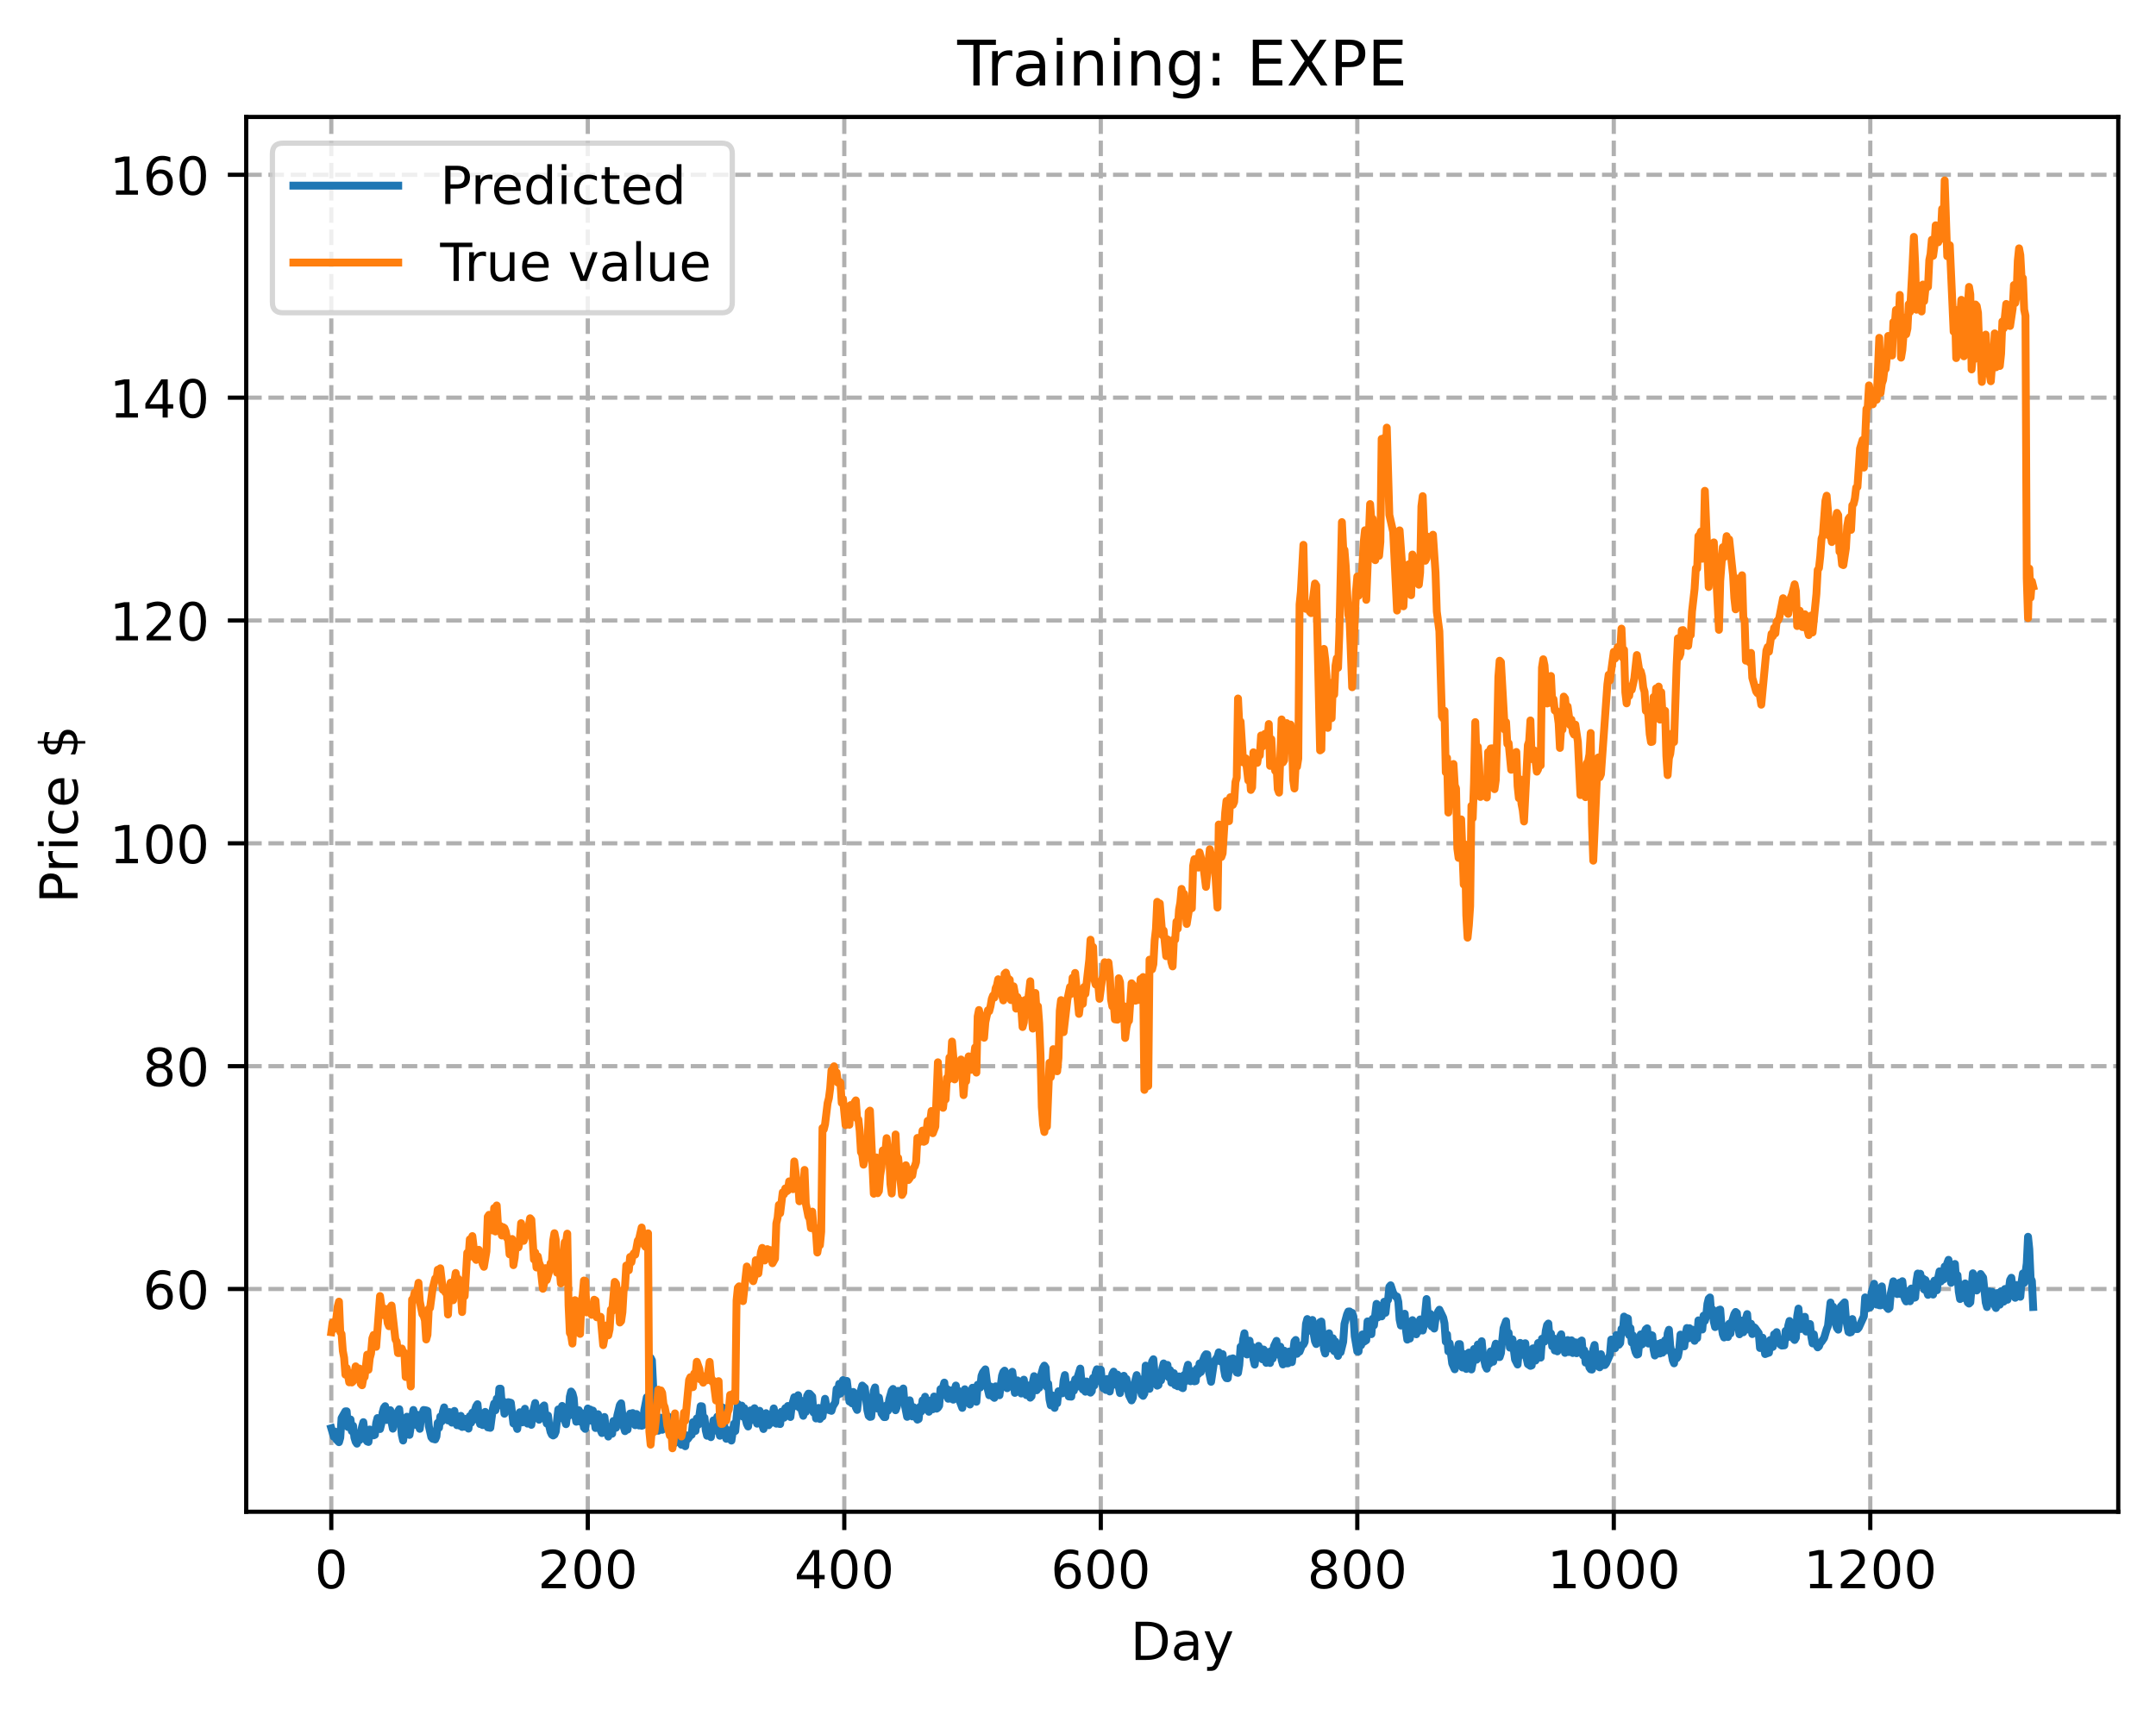 <?xml version="1.0" encoding="utf-8" standalone="no"?>
<!DOCTYPE svg PUBLIC "-//W3C//DTD SVG 1.1//EN"
  "http://www.w3.org/Graphics/SVG/1.1/DTD/svg11.dtd">
<!-- Created with matplotlib (https://matplotlib.org/) -->
<svg height="325.986pt" version="1.1" viewBox="0 0 411.286 325.986" width="411.286pt" xmlns="http://www.w3.org/2000/svg" xmlns:xlink="http://www.w3.org/1999/xlink">
 <defs>
  <style type="text/css">
*{stroke-linecap:butt;stroke-linejoin:round;}
  </style>
 </defs>
 <g id="figure_1">
  <g id="patch_1">
   <path d="M 0 325.986 
L 411.286 325.986 
L 411.286 0 
L 0 0 
z
" style="fill:#ffffff;"/>
  </g>
  <g id="axes_1">
   <g id="patch_2">
    <path d="M 46.966 288.43 
L 404.086 288.43 
L 404.086 22.318 
L 46.966 22.318 
z
" style="fill:#ffffff;"/>
   </g>
   <g id="matplotlib.axis_1">
    <g id="xtick_1">
     <g id="line2d_1">
      <path clip-path="url(#pfb9f5857c3)" d="M 63.198 288.43 
L 63.198 22.318 
" style="fill:none;stroke:#b0b0b0;stroke-dasharray:2.96,1.28;stroke-dashoffset:0;stroke-width:0.8;"/>
     </g>
     <g id="line2d_2">
      <defs>
       <path d="M 0 0 
L 0 3.5 
" id="m4c8464fff6" style="stroke:#000000;stroke-width:0.8;"/>
      </defs>
      <g>
       <use style="stroke:#000000;stroke-width:0.8;" x="63.198" xlink:href="#m4c8464fff6" y="288.43"/>
      </g>
     </g>
     <g id="text_1">
      <!-- 0 -->
      <defs>
       <path d="M 31.781 66.406 
Q 24.172 66.406 20.328 58.906 
Q 16.5 51.422 16.5 36.375 
Q 16.5 21.391 20.328 13.891 
Q 24.172 6.391 31.781 6.391 
Q 39.453 6.391 43.281 13.891 
Q 47.125 21.391 47.125 36.375 
Q 47.125 51.422 43.281 58.906 
Q 39.453 66.406 31.781 66.406 
z
M 31.781 74.219 
Q 44.047 74.219 50.516 64.516 
Q 56.984 54.828 56.984 36.375 
Q 56.984 17.969 50.516 8.266 
Q 44.047 -1.422 31.781 -1.422 
Q 19.531 -1.422 13.062 8.266 
Q 6.594 17.969 6.594 36.375 
Q 6.594 54.828 13.062 64.516 
Q 19.531 74.219 31.781 74.219 
z
" id="DejaVuSans-48"/>
      </defs>
      <g transform="translate(60.017 303.029)scale(0.1 -0.1)">
       <use xlink:href="#DejaVuSans-48"/>
      </g>
     </g>
    </g>
    <g id="xtick_2">
     <g id="line2d_3">
      <path clip-path="url(#pfb9f5857c3)" d="M 112.129 288.43 
L 112.129 22.318 
" style="fill:none;stroke:#b0b0b0;stroke-dasharray:2.96,1.28;stroke-dashoffset:0;stroke-width:0.8;"/>
     </g>
     <g id="line2d_4">
      <g>
       <use style="stroke:#000000;stroke-width:0.8;" x="112.129" xlink:href="#m4c8464fff6" y="288.43"/>
      </g>
     </g>
     <g id="text_2">
      <!-- 200 -->
      <defs>
       <path d="M 19.188 8.297 
L 53.609 8.297 
L 53.609 0 
L 7.328 0 
L 7.328 8.297 
Q 12.938 14.109 22.625 23.891 
Q 32.328 33.688 34.812 36.531 
Q 39.547 41.844 41.422 45.531 
Q 43.312 49.219 43.312 52.781 
Q 43.312 58.594 39.234 62.25 
Q 35.156 65.922 28.609 65.922 
Q 23.969 65.922 18.812 64.312 
Q 13.672 62.703 7.812 59.422 
L 7.812 69.391 
Q 13.766 71.781 18.938 73 
Q 24.125 74.219 28.422 74.219 
Q 39.75 74.219 46.484 68.547 
Q 53.219 62.891 53.219 53.422 
Q 53.219 48.922 51.531 44.891 
Q 49.859 40.875 45.406 35.406 
Q 44.188 33.984 37.641 27.219 
Q 31.109 20.453 19.188 8.297 
z
" id="DejaVuSans-50"/>
      </defs>
      <g transform="translate(102.585 303.029)scale(0.1 -0.1)">
       <use xlink:href="#DejaVuSans-50"/>
       <use x="63.623" xlink:href="#DejaVuSans-48"/>
       <use x="127.246" xlink:href="#DejaVuSans-48"/>
      </g>
     </g>
    </g>
    <g id="xtick_3">
     <g id="line2d_5">
      <path clip-path="url(#pfb9f5857c3)" d="M 161.06 288.43 
L 161.06 22.318 
" style="fill:none;stroke:#b0b0b0;stroke-dasharray:2.96,1.28;stroke-dashoffset:0;stroke-width:0.8;"/>
     </g>
     <g id="line2d_6">
      <g>
       <use style="stroke:#000000;stroke-width:0.8;" x="161.06" xlink:href="#m4c8464fff6" y="288.43"/>
      </g>
     </g>
     <g id="text_3">
      <!-- 400 -->
      <defs>
       <path d="M 37.797 64.312 
L 12.891 25.391 
L 37.797 25.391 
z
M 35.203 72.906 
L 47.609 72.906 
L 47.609 25.391 
L 58.016 25.391 
L 58.016 17.188 
L 47.609 17.188 
L 47.609 0 
L 37.797 0 
L 37.797 17.188 
L 4.891 17.188 
L 4.891 26.703 
z
" id="DejaVuSans-52"/>
      </defs>
      <g transform="translate(151.516 303.029)scale(0.1 -0.1)">
       <use xlink:href="#DejaVuSans-52"/>
       <use x="63.623" xlink:href="#DejaVuSans-48"/>
       <use x="127.246" xlink:href="#DejaVuSans-48"/>
      </g>
     </g>
    </g>
    <g id="xtick_4">
     <g id="line2d_7">
      <path clip-path="url(#pfb9f5857c3)" d="M 209.99 288.43 
L 209.99 22.318 
" style="fill:none;stroke:#b0b0b0;stroke-dasharray:2.96,1.28;stroke-dashoffset:0;stroke-width:0.8;"/>
     </g>
     <g id="line2d_8">
      <g>
       <use style="stroke:#000000;stroke-width:0.8;" x="209.99" xlink:href="#m4c8464fff6" y="288.43"/>
      </g>
     </g>
     <g id="text_4">
      <!-- 600 -->
      <defs>
       <path d="M 33.016 40.375 
Q 26.375 40.375 22.484 35.828 
Q 18.609 31.297 18.609 23.391 
Q 18.609 15.531 22.484 10.953 
Q 26.375 6.391 33.016 6.391 
Q 39.656 6.391 43.531 10.953 
Q 47.406 15.531 47.406 23.391 
Q 47.406 31.297 43.531 35.828 
Q 39.656 40.375 33.016 40.375 
z
M 52.594 71.297 
L 52.594 62.312 
Q 48.875 64.062 45.094 64.984 
Q 41.312 65.922 37.594 65.922 
Q 27.828 65.922 22.672 59.328 
Q 17.531 52.734 16.797 39.406 
Q 19.672 43.656 24.016 45.922 
Q 28.375 48.188 33.594 48.188 
Q 44.578 48.188 50.953 41.516 
Q 57.328 34.859 57.328 23.391 
Q 57.328 12.156 50.688 5.359 
Q 44.047 -1.422 33.016 -1.422 
Q 20.359 -1.422 13.672 8.266 
Q 6.984 17.969 6.984 36.375 
Q 6.984 53.656 15.188 63.938 
Q 23.391 74.219 37.203 74.219 
Q 40.922 74.219 44.703 73.484 
Q 48.484 72.75 52.594 71.297 
z
" id="DejaVuSans-54"/>
      </defs>
      <g transform="translate(200.446 303.029)scale(0.1 -0.1)">
       <use xlink:href="#DejaVuSans-54"/>
       <use x="63.623" xlink:href="#DejaVuSans-48"/>
       <use x="127.246" xlink:href="#DejaVuSans-48"/>
      </g>
     </g>
    </g>
    <g id="xtick_5">
     <g id="line2d_9">
      <path clip-path="url(#pfb9f5857c3)" d="M 258.921 288.43 
L 258.921 22.318 
" style="fill:none;stroke:#b0b0b0;stroke-dasharray:2.96,1.28;stroke-dashoffset:0;stroke-width:0.8;"/>
     </g>
     <g id="line2d_10">
      <g>
       <use style="stroke:#000000;stroke-width:0.8;" x="258.921" xlink:href="#m4c8464fff6" y="288.43"/>
      </g>
     </g>
     <g id="text_5">
      <!-- 800 -->
      <defs>
       <path d="M 31.781 34.625 
Q 24.75 34.625 20.719 30.859 
Q 16.703 27.094 16.703 20.516 
Q 16.703 13.922 20.719 10.156 
Q 24.75 6.391 31.781 6.391 
Q 38.812 6.391 42.859 10.172 
Q 46.922 13.969 46.922 20.516 
Q 46.922 27.094 42.891 30.859 
Q 38.875 34.625 31.781 34.625 
z
M 21.922 38.812 
Q 15.578 40.375 12.031 44.719 
Q 8.5 49.078 8.5 55.328 
Q 8.5 64.062 14.719 69.141 
Q 20.953 74.219 31.781 74.219 
Q 42.672 74.219 48.875 69.141 
Q 55.078 64.062 55.078 55.328 
Q 55.078 49.078 51.531 44.719 
Q 48 40.375 41.703 38.812 
Q 48.828 37.156 52.797 32.312 
Q 56.781 27.484 56.781 20.516 
Q 56.781 9.906 50.312 4.234 
Q 43.844 -1.422 31.781 -1.422 
Q 19.734 -1.422 13.25 4.234 
Q 6.781 9.906 6.781 20.516 
Q 6.781 27.484 10.781 32.312 
Q 14.797 37.156 21.922 38.812 
z
M 18.312 54.391 
Q 18.312 48.734 21.844 45.562 
Q 25.391 42.391 31.781 42.391 
Q 38.141 42.391 41.719 45.562 
Q 45.312 48.734 45.312 54.391 
Q 45.312 60.062 41.719 63.234 
Q 38.141 66.406 31.781 66.406 
Q 25.391 66.406 21.844 63.234 
Q 18.312 60.062 18.312 54.391 
z
" id="DejaVuSans-56"/>
      </defs>
      <g transform="translate(249.377 303.029)scale(0.1 -0.1)">
       <use xlink:href="#DejaVuSans-56"/>
       <use x="63.623" xlink:href="#DejaVuSans-48"/>
       <use x="127.246" xlink:href="#DejaVuSans-48"/>
      </g>
     </g>
    </g>
    <g id="xtick_6">
     <g id="line2d_11">
      <path clip-path="url(#pfb9f5857c3)" d="M 307.851 288.43 
L 307.851 22.318 
" style="fill:none;stroke:#b0b0b0;stroke-dasharray:2.96,1.28;stroke-dashoffset:0;stroke-width:0.8;"/>
     </g>
     <g id="line2d_12">
      <g>
       <use style="stroke:#000000;stroke-width:0.8;" x="307.851" xlink:href="#m4c8464fff6" y="288.43"/>
      </g>
     </g>
     <g id="text_6">
      <!-- 1000 -->
      <defs>
       <path d="M 12.406 8.297 
L 28.516 8.297 
L 28.516 63.922 
L 10.984 60.406 
L 10.984 69.391 
L 28.422 72.906 
L 38.281 72.906 
L 38.281 8.297 
L 54.391 8.297 
L 54.391 0 
L 12.406 0 
z
" id="DejaVuSans-49"/>
      </defs>
      <g transform="translate(295.126 303.029)scale(0.1 -0.1)">
       <use xlink:href="#DejaVuSans-49"/>
       <use x="63.623" xlink:href="#DejaVuSans-48"/>
       <use x="127.246" xlink:href="#DejaVuSans-48"/>
       <use x="190.869" xlink:href="#DejaVuSans-48"/>
      </g>
     </g>
    </g>
    <g id="xtick_7">
     <g id="line2d_13">
      <path clip-path="url(#pfb9f5857c3)" d="M 356.782 288.43 
L 356.782 22.318 
" style="fill:none;stroke:#b0b0b0;stroke-dasharray:2.96,1.28;stroke-dashoffset:0;stroke-width:0.8;"/>
     </g>
     <g id="line2d_14">
      <g>
       <use style="stroke:#000000;stroke-width:0.8;" x="356.782" xlink:href="#m4c8464fff6" y="288.43"/>
      </g>
     </g>
     <g id="text_7">
      <!-- 1200 -->
      <g transform="translate(344.057 303.029)scale(0.1 -0.1)">
       <use xlink:href="#DejaVuSans-49"/>
       <use x="63.623" xlink:href="#DejaVuSans-50"/>
       <use x="127.246" xlink:href="#DejaVuSans-48"/>
       <use x="190.869" xlink:href="#DejaVuSans-48"/>
      </g>
     </g>
    </g>
    <g id="text_8">
     <!-- Day -->
     <defs>
      <path d="M 19.672 64.797 
L 19.672 8.109 
L 31.594 8.109 
Q 46.688 8.109 53.688 14.938 
Q 60.688 21.781 60.688 36.531 
Q 60.688 51.172 53.688 57.984 
Q 46.688 64.797 31.594 64.797 
z
M 9.812 72.906 
L 30.078 72.906 
Q 51.266 72.906 61.172 64.094 
Q 71.094 55.281 71.094 36.531 
Q 71.094 17.672 61.125 8.828 
Q 51.172 0 30.078 0 
L 9.812 0 
z
" id="DejaVuSans-68"/>
      <path d="M 34.281 27.484 
Q 23.391 27.484 19.188 25 
Q 14.984 22.516 14.984 16.5 
Q 14.984 11.719 18.141 8.906 
Q 21.297 6.109 26.703 6.109 
Q 34.188 6.109 38.703 11.406 
Q 43.219 16.703 43.219 25.484 
L 43.219 27.484 
z
M 52.203 31.203 
L 52.203 0 
L 43.219 0 
L 43.219 8.297 
Q 40.141 3.328 35.547 0.953 
Q 30.953 -1.422 24.312 -1.422 
Q 15.922 -1.422 10.953 3.297 
Q 6 8.016 6 15.922 
Q 6 25.141 12.172 29.828 
Q 18.359 34.516 30.609 34.516 
L 43.219 34.516 
L 43.219 35.406 
Q 43.219 41.609 39.141 45 
Q 35.062 48.391 27.688 48.391 
Q 23 48.391 18.547 47.266 
Q 14.109 46.141 10.016 43.891 
L 10.016 52.203 
Q 14.938 54.109 19.578 55.047 
Q 24.219 56 28.609 56 
Q 40.484 56 46.344 49.844 
Q 52.203 43.703 52.203 31.203 
z
" id="DejaVuSans-97"/>
      <path d="M 32.172 -5.078 
Q 28.375 -14.844 24.75 -17.812 
Q 21.141 -20.797 15.094 -20.797 
L 7.906 -20.797 
L 7.906 -13.281 
L 13.188 -13.281 
Q 16.891 -13.281 18.938 -11.516 
Q 21 -9.766 23.484 -3.219 
L 25.094 0.875 
L 2.984 54.688 
L 12.5 54.688 
L 29.594 11.922 
L 46.688 54.688 
L 56.203 54.688 
z
" id="DejaVuSans-121"/>
     </defs>
     <g transform="translate(215.652 316.707)scale(0.1 -0.1)">
      <use xlink:href="#DejaVuSans-68"/>
      <use x="77.002" xlink:href="#DejaVuSans-97"/>
      <use x="138.281" xlink:href="#DejaVuSans-121"/>
     </g>
    </g>
   </g>
   <g id="matplotlib.axis_2">
    <g id="ytick_1">
     <g id="line2d_15">
      <path clip-path="url(#pfb9f5857c3)" d="M 46.966 245.935 
L 404.086 245.935 
" style="fill:none;stroke:#b0b0b0;stroke-dasharray:2.96,1.28;stroke-dashoffset:0;stroke-width:0.8;"/>
     </g>
     <g id="line2d_16">
      <defs>
       <path d="M 0 0 
L -3.5 0 
" id="m426d0de2ad" style="stroke:#000000;stroke-width:0.8;"/>
      </defs>
      <g>
       <use style="stroke:#000000;stroke-width:0.8;" x="46.966" xlink:href="#m426d0de2ad" y="245.935"/>
      </g>
     </g>
     <g id="text_9">
      <!-- 60 -->
      <g transform="translate(27.241 249.734)scale(0.1 -0.1)">
       <use xlink:href="#DejaVuSans-54"/>
       <use x="63.623" xlink:href="#DejaVuSans-48"/>
      </g>
     </g>
    </g>
    <g id="ytick_2">
     <g id="line2d_17">
      <path clip-path="url(#pfb9f5857c3)" d="M 46.966 203.418 
L 404.086 203.418 
" style="fill:none;stroke:#b0b0b0;stroke-dasharray:2.96,1.28;stroke-dashoffset:0;stroke-width:0.8;"/>
     </g>
     <g id="line2d_18">
      <g>
       <use style="stroke:#000000;stroke-width:0.8;" x="46.966" xlink:href="#m426d0de2ad" y="203.418"/>
      </g>
     </g>
     <g id="text_10">
      <!-- 80 -->
      <g transform="translate(27.241 207.217)scale(0.1 -0.1)">
       <use xlink:href="#DejaVuSans-56"/>
       <use x="63.623" xlink:href="#DejaVuSans-48"/>
      </g>
     </g>
    </g>
    <g id="ytick_3">
     <g id="line2d_19">
      <path clip-path="url(#pfb9f5857c3)" d="M 46.966 160.901 
L 404.086 160.901 
" style="fill:none;stroke:#b0b0b0;stroke-dasharray:2.96,1.28;stroke-dashoffset:0;stroke-width:0.8;"/>
     </g>
     <g id="line2d_20">
      <g>
       <use style="stroke:#000000;stroke-width:0.8;" x="46.966" xlink:href="#m426d0de2ad" y="160.901"/>
      </g>
     </g>
     <g id="text_11">
      <!-- 100 -->
      <g transform="translate(20.878 164.701)scale(0.1 -0.1)">
       <use xlink:href="#DejaVuSans-49"/>
       <use x="63.623" xlink:href="#DejaVuSans-48"/>
       <use x="127.246" xlink:href="#DejaVuSans-48"/>
      </g>
     </g>
    </g>
    <g id="ytick_4">
     <g id="line2d_21">
      <path clip-path="url(#pfb9f5857c3)" d="M 46.966 118.385 
L 404.086 118.385 
" style="fill:none;stroke:#b0b0b0;stroke-dasharray:2.96,1.28;stroke-dashoffset:0;stroke-width:0.8;"/>
     </g>
     <g id="line2d_22">
      <g>
       <use style="stroke:#000000;stroke-width:0.8;" x="46.966" xlink:href="#m426d0de2ad" y="118.385"/>
      </g>
     </g>
     <g id="text_12">
      <!-- 120 -->
      <g transform="translate(20.878 122.184)scale(0.1 -0.1)">
       <use xlink:href="#DejaVuSans-49"/>
       <use x="63.623" xlink:href="#DejaVuSans-50"/>
       <use x="127.246" xlink:href="#DejaVuSans-48"/>
      </g>
     </g>
    </g>
    <g id="ytick_5">
     <g id="line2d_23">
      <path clip-path="url(#pfb9f5857c3)" d="M 46.966 75.868 
L 404.086 75.868 
" style="fill:none;stroke:#b0b0b0;stroke-dasharray:2.96,1.28;stroke-dashoffset:0;stroke-width:0.8;"/>
     </g>
     <g id="line2d_24">
      <g>
       <use style="stroke:#000000;stroke-width:0.8;" x="46.966" xlink:href="#m426d0de2ad" y="75.868"/>
      </g>
     </g>
     <g id="text_13">
      <!-- 140 -->
      <g transform="translate(20.878 79.667)scale(0.1 -0.1)">
       <use xlink:href="#DejaVuSans-49"/>
       <use x="63.623" xlink:href="#DejaVuSans-52"/>
       <use x="127.246" xlink:href="#DejaVuSans-48"/>
      </g>
     </g>
    </g>
    <g id="ytick_6">
     <g id="line2d_25">
      <path clip-path="url(#pfb9f5857c3)" d="M 46.966 33.351 
L 404.086 33.351 
" style="fill:none;stroke:#b0b0b0;stroke-dasharray:2.96,1.28;stroke-dashoffset:0;stroke-width:0.8;"/>
     </g>
     <g id="line2d_26">
      <g>
       <use style="stroke:#000000;stroke-width:0.8;" x="46.966" xlink:href="#m426d0de2ad" y="33.351"/>
      </g>
     </g>
     <g id="text_14">
      <!-- 160 -->
      <g transform="translate(20.878 37.15)scale(0.1 -0.1)">
       <use xlink:href="#DejaVuSans-49"/>
       <use x="63.623" xlink:href="#DejaVuSans-54"/>
       <use x="127.246" xlink:href="#DejaVuSans-48"/>
      </g>
     </g>
    </g>
    <g id="text_15">
     <!-- Price $ -->
     <defs>
      <path d="M 19.672 64.797 
L 19.672 37.406 
L 32.078 37.406 
Q 38.969 37.406 42.719 40.969 
Q 46.484 44.531 46.484 51.125 
Q 46.484 57.672 42.719 61.234 
Q 38.969 64.797 32.078 64.797 
z
M 9.812 72.906 
L 32.078 72.906 
Q 44.344 72.906 50.609 67.359 
Q 56.891 61.812 56.891 51.125 
Q 56.891 40.328 50.609 34.812 
Q 44.344 29.297 32.078 29.297 
L 19.672 29.297 
L 19.672 0 
L 9.812 0 
z
" id="DejaVuSans-80"/>
      <path d="M 41.109 46.297 
Q 39.594 47.172 37.812 47.578 
Q 36.031 48 33.891 48 
Q 26.266 48 22.188 43.047 
Q 18.109 38.094 18.109 28.812 
L 18.109 0 
L 9.078 0 
L 9.078 54.688 
L 18.109 54.688 
L 18.109 46.188 
Q 20.953 51.172 25.484 53.578 
Q 30.031 56 36.531 56 
Q 37.453 56 38.578 55.875 
Q 39.703 55.766 41.062 55.516 
z
" id="DejaVuSans-114"/>
      <path d="M 9.422 54.688 
L 18.406 54.688 
L 18.406 0 
L 9.422 0 
z
M 9.422 75.984 
L 18.406 75.984 
L 18.406 64.594 
L 9.422 64.594 
z
" id="DejaVuSans-105"/>
      <path d="M 48.781 52.594 
L 48.781 44.188 
Q 44.969 46.297 41.141 47.344 
Q 37.312 48.391 33.406 48.391 
Q 24.656 48.391 19.812 42.844 
Q 14.984 37.312 14.984 27.297 
Q 14.984 17.281 19.812 11.734 
Q 24.656 6.203 33.406 6.203 
Q 37.312 6.203 41.141 7.25 
Q 44.969 8.297 48.781 10.406 
L 48.781 2.094 
Q 45.016 0.344 40.984 -0.531 
Q 36.969 -1.422 32.422 -1.422 
Q 20.062 -1.422 12.781 6.344 
Q 5.516 14.109 5.516 27.297 
Q 5.516 40.672 12.859 48.328 
Q 20.219 56 33.016 56 
Q 37.156 56 41.109 55.141 
Q 45.062 54.297 48.781 52.594 
z
" id="DejaVuSans-99"/>
      <path d="M 56.203 29.594 
L 56.203 25.203 
L 14.891 25.203 
Q 15.484 15.922 20.484 11.062 
Q 25.484 6.203 34.422 6.203 
Q 39.594 6.203 44.453 7.469 
Q 49.312 8.734 54.109 11.281 
L 54.109 2.781 
Q 49.266 0.734 44.188 -0.344 
Q 39.109 -1.422 33.891 -1.422 
Q 20.797 -1.422 13.156 6.188 
Q 5.516 13.812 5.516 26.812 
Q 5.516 40.234 12.766 48.109 
Q 20.016 56 32.328 56 
Q 43.359 56 49.781 48.891 
Q 56.203 41.797 56.203 29.594 
z
M 47.219 32.234 
Q 47.125 39.594 43.094 43.984 
Q 39.062 48.391 32.422 48.391 
Q 24.906 48.391 20.391 44.141 
Q 15.875 39.891 15.188 32.172 
z
" id="DejaVuSans-101"/>
      <path id="DejaVuSans-32"/>
      <path d="M 33.797 -14.703 
L 28.906 -14.703 
L 28.859 0 
Q 23.734 0.094 18.609 1.188 
Q 13.484 2.297 8.297 4.5 
L 8.297 13.281 
Q 13.281 10.156 18.375 8.562 
Q 23.484 6.984 28.906 6.938 
L 28.906 29.203 
Q 18.109 30.953 13.203 35.156 
Q 8.297 39.359 8.297 46.688 
Q 8.297 54.641 13.625 59.219 
Q 18.953 63.812 28.906 64.5 
L 28.906 75.984 
L 33.797 75.984 
L 33.797 64.656 
Q 38.328 64.453 42.578 63.688 
Q 46.828 62.938 50.875 61.625 
L 50.875 53.078 
Q 46.828 55.125 42.547 56.25 
Q 38.281 57.375 33.797 57.562 
L 33.797 36.719 
Q 44.875 35.016 50.094 30.609 
Q 55.328 26.219 55.328 18.609 
Q 55.328 10.359 49.781 5.594 
Q 44.234 0.828 33.797 0.094 
z
M 28.906 37.594 
L 28.906 57.625 
Q 23.25 56.984 20.266 54.391 
Q 17.281 51.812 17.281 47.516 
Q 17.281 43.312 20.031 40.969 
Q 22.797 38.625 28.906 37.594 
z
M 33.797 28.219 
L 33.797 7.078 
Q 39.984 7.906 43.141 10.594 
Q 46.297 13.281 46.297 17.672 
Q 46.297 21.969 43.281 24.5 
Q 40.281 27.047 33.797 28.219 
z
" id="DejaVuSans-36"/>
     </defs>
     <g transform="translate(14.798 172.342)rotate(-90)scale(0.1 -0.1)">
      <use xlink:href="#DejaVuSans-80"/>
      <use x="58.553" xlink:href="#DejaVuSans-114"/>
      <use x="99.666" xlink:href="#DejaVuSans-105"/>
      <use x="127.449" xlink:href="#DejaVuSans-99"/>
      <use x="182.43" xlink:href="#DejaVuSans-101"/>
      <use x="243.953" xlink:href="#DejaVuSans-32"/>
      <use x="275.74" xlink:href="#DejaVuSans-36"/>
     </g>
    </g>
   </g>
   <g id="line2d_27">
    <path clip-path="url(#pfb9f5857c3)" d="M 63.198 272.498 
L 63.688 274.14 
L 63.932 273.152 
L 64.177 274.663 
L 64.666 275.162 
L 64.911 274.307 
L 65.156 270.568 
L 65.89 269.271 
L 66.134 269.267 
L 66.379 272.268 
L 66.623 271.228 
L 66.868 270.823 
L 67.113 273.053 
L 67.357 272.027 
L 67.602 274.265 
L 67.847 275.088 
L 68.091 275.446 
L 68.336 273.503 
L 68.581 274.781 
L 69.07 272.213 
L 69.315 271.337 
L 69.559 273.522 
L 69.804 274.677 
L 70.049 275.028 
L 70.293 275.119 
L 70.538 272.744 
L 70.783 273.445 
L 71.272 273.861 
L 71.517 273.76 
L 71.761 271.519 
L 72.006 270.554 
L 72.251 271.98 
L 72.495 272.66 
L 72.74 271.696 
L 72.984 269.504 
L 73.229 268.609 
L 73.474 268.29 
L 73.718 270.932 
L 73.963 269.627 
L 74.452 269.055 
L 74.697 271.39 
L 74.942 272.586 
L 75.186 271.111 
L 75.92 269.288 
L 76.165 268.867 
L 76.654 273.792 
L 76.899 274.847 
L 77.633 270.295 
L 77.878 272.622 
L 78.122 273.769 
L 78.856 269.011 
L 79.345 271.862 
L 79.59 269.916 
L 79.835 271.921 
L 80.079 272.617 
L 80.324 270.505 
L 80.813 269.017 
L 81.303 269.095 
L 81.547 269.191 
L 81.792 272.055 
L 82.281 274.207 
L 82.526 274.504 
L 83.015 274.64 
L 83.26 274.083 
L 83.505 271.468 
L 83.749 272.417 
L 83.994 270.27 
L 84.239 271.235 
L 84.483 269.369 
L 84.728 268.517 
L 84.972 270.624 
L 85.217 269.411 
L 85.462 271.016 
L 85.706 269.405 
L 86.196 271.432 
L 86.44 269.671 
L 86.685 269.193 
L 86.93 271.15 
L 87.174 271.922 
L 87.419 270.242 
L 87.664 272 
L 87.908 270.135 
L 88.153 272.26 
L 88.398 270.896 
L 88.642 272.217 
L 88.887 270.701 
L 89.132 272.211 
L 89.376 272.575 
L 89.621 270.177 
L 89.866 271.455 
L 90.11 269.524 
L 90.355 270.898 
L 90.599 269.034 
L 90.844 268.279 
L 91.089 267.913 
L 91.333 270.391 
L 91.578 271.707 
L 91.823 270.198 
L 92.067 271.902 
L 92.312 269.986 
L 92.557 269.379 
L 92.801 271.48 
L 93.046 272.332 
L 93.535 272.425 
L 94.025 268.757 
L 94.269 267.775 
L 94.514 269.072 
L 94.759 266.856 
L 95.003 268.209 
L 95.248 264.955 
L 95.493 264.948 
L 95.737 268.125 
L 95.982 267.348 
L 96.227 269.736 
L 96.471 268.587 
L 96.96 267.518 
L 97.45 267.637 
L 97.939 271.586 
L 98.184 270.066 
L 98.428 271.845 
L 98.673 272.643 
L 98.918 270.402 
L 99.162 269.443 
L 99.407 271.111 
L 99.652 271.385 
L 99.896 269.549 
L 100.141 268.777 
L 100.386 270.727 
L 100.63 271.626 
L 100.875 269.746 
L 101.12 271.252 
L 101.364 271.857 
L 101.609 269.728 
L 102.098 267.687 
L 102.343 270.002 
L 102.587 268.817 
L 102.832 270.882 
L 103.321 268.939 
L 103.566 268.381 
L 103.811 268.149 
L 104.055 270.411 
L 104.3 271.612 
L 104.545 270.084 
L 104.789 272.166 
L 105.034 273.219 
L 105.279 273.731 
L 105.523 273.887 
L 105.768 273.731 
L 106.013 273.164 
L 106.502 268.905 
L 106.747 270.597 
L 106.991 268.845 
L 107.236 268.241 
L 107.481 270.239 
L 107.97 271.728 
L 108.215 269.826 
L 108.459 270.175 
L 108.704 266.477 
L 108.948 265.491 
L 109.193 265.832 
L 109.438 266.734 
L 109.682 269.755 
L 109.927 271.262 
L 110.416 269.056 
L 110.661 271.235 
L 110.906 269.569 
L 111.395 272.363 
L 111.64 272.627 
L 112.129 268.728 
L 112.374 270.606 
L 112.618 268.94 
L 112.863 271.087 
L 113.108 269.133 
L 113.597 272.455 
L 113.842 270.57 
L 114.086 269.82 
L 114.331 271.823 
L 114.575 272.877 
L 114.82 273.426 
L 115.065 271.342 
L 115.309 270.35 
L 115.554 272.384 
L 116.043 274.095 
L 116.288 272.242 
L 116.533 273.16 
L 116.777 273.551 
L 117.022 271.111 
L 117.267 272.39 
L 117.511 272.413 
L 117.756 270.088 
L 118.245 268.077 
L 118.49 267.739 
L 118.979 272.224 
L 119.224 273.059 
L 119.469 272.739 
L 119.713 272.764 
L 119.958 270.639 
L 120.203 269.696 
L 120.447 271.473 
L 120.692 269.601 
L 121.181 271.925 
L 121.426 269.786 
L 121.67 271.251 
L 121.915 271.979 
L 122.16 271.849 
L 122.404 272.034 
L 122.649 271.942 
L 122.894 269.119 
L 123.383 266.588 
L 123.628 268.651 
L 123.872 267.511 
L 124.117 259.066 
L 124.362 259.55 
L 124.606 264.614 
L 124.851 265.382 
L 125.096 269.927 
L 125.34 272.323 
L 125.585 272.977 
L 125.83 272.36 
L 126.074 270.484 
L 126.319 272.803 
L 126.563 271.285 
L 126.808 270.681 
L 127.053 270.781 
L 127.297 270.43 
L 127.542 270.303 
L 127.787 270.763 
L 128.031 271.53 
L 128.276 274.586 
L 128.521 272.791 
L 128.765 275.313 
L 129.255 272.216 
L 129.499 271.766 
L 129.989 275.655 
L 130.233 274.258 
L 130.478 275.722 
L 130.723 275.936 
L 130.967 273.849 
L 131.212 274.55 
L 131.701 273.861 
L 131.946 273.745 
L 132.191 271.346 
L 132.435 272.996 
L 132.68 273.012 
L 132.924 270.631 
L 133.169 271.849 
L 133.658 268.289 
L 133.903 268.317 
L 134.148 271.079 
L 134.392 270.477 
L 134.637 272.926 
L 134.882 273.939 
L 135.126 272.266 
L 135.371 273.925 
L 135.616 274.207 
L 136.105 270.988 
L 136.35 272.965 
L 136.594 271.051 
L 136.839 270.287 
L 137.328 273.936 
L 137.573 269.147 
L 137.818 268.516 
L 138.307 273.405 
L 138.551 274.52 
L 138.796 272.836 
L 139.041 274.213 
L 139.285 274.401 
L 139.53 274.857 
L 140.019 271.644 
L 140.264 273.036 
L 140.753 267.881 
L 141.243 269.94 
L 141.487 268.177 
L 141.732 270.291 
L 141.977 268.654 
L 142.221 270.679 
L 142.466 271.674 
L 142.711 272.169 
L 142.955 270.108 
L 143.2 269.087 
L 143.445 270.942 
L 143.689 269.32 
L 143.934 268.678 
L 144.423 271.635 
L 144.668 269.921 
L 144.912 269.167 
L 145.157 271.069 
L 145.646 272.652 
L 145.891 270.608 
L 146.136 269.621 
L 146.38 271.316 
L 146.625 271.932 
L 146.87 270.021 
L 147.114 271.494 
L 147.604 268.715 
L 148.093 271.633 
L 148.338 271.354 
L 148.582 271.653 
L 148.827 271.705 
L 149.072 269.341 
L 149.561 270.498 
L 149.806 268.669 
L 150.05 270.098 
L 150.295 268.252 
L 150.539 269.758 
L 150.784 270.361 
L 151.029 268.308 
L 151.518 266.576 
L 151.763 268.266 
L 152.007 266.546 
L 152.252 266.194 
L 152.497 268.579 
L 152.741 267.19 
L 152.986 269.295 
L 153.231 270.132 
L 153.475 268.417 
L 153.72 269.401 
L 153.965 266.326 
L 154.209 265.9 
L 154.454 265.923 
L 154.943 266.46 
L 155.188 269.506 
L 155.433 268.57 
L 155.677 270.641 
L 155.922 269.326 
L 156.166 268.619 
L 156.411 270.737 
L 156.656 269.463 
L 156.9 270.277 
L 157.39 266.881 
L 157.634 268.237 
L 157.879 268.939 
L 158.613 269.185 
L 158.858 268.347 
L 159.347 267.54 
L 159.592 265.014 
L 159.836 266.14 
L 160.081 264.024 
L 160.326 265.892 
L 160.57 264.135 
L 160.815 263.317 
L 161.06 265.382 
L 161.304 263.854 
L 161.549 263.472 
L 162.038 267.412 
L 162.283 265.74 
L 162.527 267.752 
L 162.772 265.576 
L 163.017 267.515 
L 163.261 268.521 
L 163.506 269.01 
L 163.751 266.894 
L 164.485 264.354 
L 164.974 264.796 
L 165.463 269.09 
L 165.708 270.126 
L 165.953 270.341 
L 166.197 270.298 
L 166.687 265.351 
L 166.931 264.711 
L 167.176 267.446 
L 167.421 268.757 
L 167.665 266.638 
L 168.154 269.675 
L 168.644 270.378 
L 168.888 270.379 
L 169.133 268.112 
L 169.378 269.173 
L 169.622 267.042 
L 170.112 265.319 
L 170.356 265.003 
L 170.846 269.068 
L 171.09 268.422 
L 171.335 265.366 
L 171.58 267.537 
L 172.069 265.303 
L 172.314 264.917 
L 172.558 267.87 
L 173.048 270.33 
L 173.537 267.166 
L 174.026 270.248 
L 174.271 268.479 
L 174.515 270.034 
L 175.005 270.862 
L 175.249 270.739 
L 175.494 268.402 
L 175.739 269.318 
L 175.983 267.179 
L 176.228 268.452 
L 176.473 266.479 
L 176.717 268.19 
L 176.962 268.995 
L 177.207 269.36 
L 177.451 267.222 
L 177.696 268.512 
L 177.941 268.884 
L 178.185 266.445 
L 178.43 268.084 
L 178.675 268.768 
L 178.919 268.586 
L 179.164 268.188 
L 179.409 265.032 
L 179.653 266.312 
L 179.898 264.645 
L 180.142 263.787 
L 180.387 266.186 
L 180.632 264.975 
L 180.876 266.878 
L 181.121 265.266 
L 181.366 266.866 
L 181.61 265.249 
L 181.855 267.054 
L 182.1 265.258 
L 182.344 264.349 
L 182.589 266.561 
L 182.834 265.361 
L 183.078 267.331 
L 183.568 268.622 
L 184.057 265.059 
L 184.302 267.05 
L 184.546 265.602 
L 184.791 267.409 
L 185.036 267.979 
L 185.28 265.693 
L 185.525 264.766 
L 185.77 266.603 
L 186.014 267.296 
L 186.259 267.455 
L 186.503 264.197 
L 186.748 264.181 
L 186.993 264.733 
L 187.237 262.511 
L 187.482 261.884 
L 187.971 261.263 
L 188.461 265.175 
L 188.705 266.211 
L 188.95 264.522 
L 189.195 265.91 
L 189.439 266.497 
L 189.684 266.707 
L 189.929 264.503 
L 190.173 265.715 
L 190.418 266.066 
L 190.663 266.211 
L 191.152 262.47 
L 191.397 261.763 
L 191.641 261.511 
L 191.886 263.868 
L 192.13 264.868 
L 192.375 263.048 
L 192.864 261.989 
L 193.109 261.724 
L 193.598 265.76 
L 194.088 263.365 
L 194.332 265.493 
L 194.577 263.958 
L 194.822 265.879 
L 195.066 263.964 
L 195.311 263.229 
L 195.556 265.439 
L 195.8 266.185 
L 196.045 264.312 
L 196.29 266.063 
L 196.534 266.673 
L 196.779 266.413 
L 197.024 263.77 
L 197.268 262.562 
L 197.513 264.735 
L 197.758 265.26 
L 198.002 263.254 
L 198.247 264.781 
L 198.491 262.766 
L 198.981 260.966 
L 199.225 260.55 
L 199.47 260.926 
L 199.715 264.637 
L 199.959 263.994 
L 200.204 266.994 
L 200.449 268.135 
L 200.693 266.212 
L 200.938 267.802 
L 201.183 268.623 
L 201.427 266.233 
L 201.672 267.744 
L 201.917 265.442 
L 202.161 265.985 
L 202.406 265.488 
L 202.651 265.842 
L 202.895 263.377 
L 203.14 262.349 
L 203.385 264.638 
L 203.874 266.434 
L 204.363 266.482 
L 204.608 264.068 
L 204.852 265.335 
L 205.097 263.17 
L 205.342 264.639 
L 205.586 262.691 
L 206.076 261.114 
L 206.32 263.736 
L 206.565 265.114 
L 206.81 263.55 
L 207.054 265.533 
L 207.299 263.584 
L 207.544 265.143 
L 207.788 265.55 
L 208.033 265.713 
L 208.278 265.414 
L 208.522 262.884 
L 208.767 264.341 
L 209.012 261.929 
L 209.256 261.247 
L 209.501 263.494 
L 209.746 261.917 
L 209.99 261.325 
L 210.235 263.694 
L 210.479 264.883 
L 210.724 264.522 
L 210.969 265.205 
L 211.213 263.097 
L 211.458 264.904 
L 211.703 265.495 
L 212.192 262.15 
L 212.437 261.697 
L 212.681 264.178 
L 212.926 262.796 
L 213.171 262.26 
L 213.415 264.601 
L 213.66 265.796 
L 213.905 263.84 
L 214.149 262.887 
L 214.394 262.492 
L 214.639 264.872 
L 214.883 263.086 
L 215.373 266.216 
L 215.862 267.194 
L 216.106 266.694 
L 216.351 264.255 
L 216.84 262.355 
L 217.085 264.733 
L 217.33 263.109 
L 217.574 265.174 
L 217.819 266.102 
L 218.064 266.324 
L 218.308 265.878 
L 218.553 260.55 
L 218.798 263.178 
L 219.042 262.306 
L 219.287 264.991 
L 219.532 261.601 
L 219.776 259.757 
L 220.021 259.335 
L 220.266 262.191 
L 220.755 264.385 
L 221 264.258 
L 221.244 261.897 
L 221.489 263.373 
L 221.734 261.064 
L 221.978 260.132 
L 222.223 262.433 
L 222.467 260.988 
L 222.712 260.414 
L 222.957 262.796 
L 223.201 261.405 
L 223.446 263.803 
L 223.691 262.435 
L 223.935 261.989 
L 224.18 264.275 
L 224.425 262.765 
L 224.669 264.499 
L 224.914 262.612 
L 225.159 264.121 
L 225.403 264.733 
L 225.648 264.858 
L 225.893 262.333 
L 226.137 263.556 
L 226.382 261.268 
L 226.627 260.384 
L 226.871 262.608 
L 227.116 263.537 
L 227.361 261.593 
L 227.605 263.269 
L 227.85 263.552 
L 228.094 263.5 
L 228.339 261.116 
L 228.584 262.166 
L 228.828 260.137 
L 229.073 261.79 
L 229.318 259.973 
L 229.807 258.707 
L 230.052 258.382 
L 230.296 258.415 
L 230.541 261.333 
L 231.03 263.642 
L 231.52 260.352 
L 231.764 259.56 
L 232.254 258.872 
L 232.498 258.012 
L 232.743 259.73 
L 232.988 258.603 
L 233.232 258.359 
L 233.477 261.124 
L 233.722 262.523 
L 233.966 262.944 
L 234.211 262.966 
L 234.7 259.279 
L 234.945 261.074 
L 235.189 259.161 
L 235.434 260.781 
L 235.923 261.863 
L 236.168 261.935 
L 236.413 260.429 
L 236.657 256.948 
L 236.902 257.801 
L 237.147 255.555 
L 237.391 254.377 
L 237.636 257.065 
L 237.881 258.432 
L 238.125 256.522 
L 238.37 255.789 
L 238.615 258.199 
L 238.859 256.946 
L 239.104 259.297 
L 239.349 260.363 
L 239.593 258.315 
L 240.082 256.784 
L 240.327 259.026 
L 240.572 257.367 
L 240.816 259.353 
L 241.061 257.485 
L 241.55 260.03 
L 241.795 257.954 
L 242.04 259.53 
L 242.284 260.058 
L 242.529 257.736 
L 242.774 259.23 
L 243.018 256.86 
L 243.508 255.823 
L 243.752 258.457 
L 243.997 257.277 
L 244.242 256.931 
L 244.486 259.477 
L 244.731 260.33 
L 244.976 257.696 
L 245.22 259.626 
L 245.465 260.131 
L 245.709 260.118 
L 245.954 257.855 
L 246.199 259.406 
L 246.443 259.894 
L 246.933 255.943 
L 247.177 255.658 
L 247.422 258.302 
L 247.667 256.974 
L 247.911 257.893 
L 248.401 256.643 
L 248.645 256.518 
L 248.89 256.031 
L 249.135 252.574 
L 249.379 251.664 
L 249.624 253.911 
L 249.869 252.46 
L 250.358 251.84 
L 250.603 254.485 
L 250.847 255.894 
L 251.092 256.439 
L 251.581 253.008 
L 251.826 252.26 
L 252.07 252.14 
L 252.56 257.417 
L 252.804 258.239 
L 253.049 256.227 
L 253.538 254.384 
L 253.783 257.272 
L 254.028 255.836 
L 254.272 255.33 
L 254.517 257.795 
L 254.762 255.957 
L 255.006 258.005 
L 255.251 258.708 
L 255.496 256.553 
L 255.74 258.008 
L 256.23 256.013 
L 256.474 252.602 
L 256.964 250.796 
L 257.208 250.229 
L 257.453 250.214 
L 257.697 250.424 
L 257.942 250.483 
L 258.187 251.188 
L 258.431 254.945 
L 258.921 257.839 
L 259.165 257.858 
L 259.41 255.321 
L 259.655 256.665 
L 259.899 254.598 
L 260.144 256.034 
L 260.633 255.716 
L 260.878 252.113 
L 261.123 254.025 
L 261.367 254.397 
L 261.612 254.555 
L 261.857 251.615 
L 262.101 252.869 
L 262.591 248.769 
L 262.835 251.364 
L 263.08 249.814 
L 263.325 249.159 
L 263.569 251.163 
L 263.814 250.386 
L 264.058 248.358 
L 264.303 250.478 
L 264.548 248.281 
L 264.792 248.005 
L 265.037 245.507 
L 265.282 245.225 
L 265.771 246.711 
L 266.26 247.398 
L 266.505 247.372 
L 266.75 248.407 
L 266.994 251.752 
L 267.239 252.908 
L 267.484 251.257 
L 267.973 250.655 
L 268.218 253.878 
L 268.462 255.6 
L 268.707 253.811 
L 268.952 255.397 
L 269.441 251.877 
L 269.685 254.265 
L 269.93 252.47 
L 270.175 254.577 
L 270.419 252.29 
L 270.664 253.969 
L 270.909 251.739 
L 271.153 253.597 
L 271.398 253.859 
L 271.643 252.878 
L 272.132 247.847 
L 272.377 251.009 
L 272.621 252.548 
L 272.866 250.689 
L 273.111 253.081 
L 273.355 251.547 
L 273.6 253.485 
L 273.845 251.637 
L 274.334 250.257 
L 274.579 249.879 
L 275.313 251.408 
L 275.557 252.493 
L 275.802 255.994 
L 276.046 254.605 
L 276.291 257.833 
L 276.536 256.291 
L 277.025 260.146 
L 277.514 261.254 
L 277.759 258.785 
L 278.248 256.455 
L 278.493 256.444 
L 278.738 259.582 
L 278.982 260.915 
L 279.227 258.918 
L 279.472 258.359 
L 279.716 261.19 
L 279.961 258.386 
L 280.206 258.059 
L 280.45 260.748 
L 280.695 261.284 
L 280.94 260.016 
L 281.184 257.381 
L 281.429 259.421 
L 281.673 259.429 
L 281.918 256.523 
L 282.163 258.835 
L 282.407 256.725 
L 282.652 255.892 
L 282.897 258.477 
L 283.386 260.645 
L 283.631 261.14 
L 283.875 258.648 
L 284.12 260.202 
L 284.365 257.834 
L 284.609 259.331 
L 284.854 259.811 
L 285.099 257.293 
L 285.343 256.363 
L 285.588 258.646 
L 285.833 258.912 
L 286.077 258.928 
L 286.322 258.162 
L 286.811 253.422 
L 287.301 252.063 
L 287.545 255.315 
L 287.79 254.282 
L 288.034 257.126 
L 288.279 255.872 
L 288.524 255.531 
L 289.013 259.39 
L 289.502 260.346 
L 289.747 257.52 
L 289.992 256.212 
L 290.236 258.51 
L 290.481 256.821 
L 290.726 256.359 
L 290.97 256.279 
L 291.215 259.16 
L 291.46 260.276 
L 291.949 260.604 
L 292.194 260.516 
L 292.438 257.253 
L 292.683 258.937 
L 292.928 259.59 
L 293.172 257.257 
L 293.417 256.234 
L 293.661 258.473 
L 293.906 259.036 
L 294.151 255.421 
L 294.395 255.42 
L 294.64 255.985 
L 294.885 253.876 
L 295.129 252.804 
L 295.374 252.522 
L 295.619 255.538 
L 295.863 254.409 
L 296.108 256.879 
L 296.353 255.334 
L 296.597 257.672 
L 296.842 256.011 
L 297.087 257.834 
L 297.576 255.024 
L 297.821 254.573 
L 298.065 257.217 
L 298.31 256.145 
L 298.555 258.126 
L 298.799 256.331 
L 299.044 255.674 
L 299.289 257.966 
L 299.533 256.278 
L 299.778 255.721 
L 300.022 258.151 
L 300.267 256.773 
L 300.512 256.101 
L 300.756 258.194 
L 301.001 256.822 
L 301.49 255.931 
L 301.735 255.756 
L 301.98 258.624 
L 302.224 257.617 
L 302.469 259.986 
L 302.714 258.324 
L 303.203 260.925 
L 303.448 261.267 
L 303.692 261.309 
L 303.937 257.43 
L 304.182 256.605 
L 304.426 259.129 
L 304.671 260.227 
L 304.916 260.694 
L 305.16 260.885 
L 305.405 258.369 
L 305.649 259.907 
L 305.894 260.463 
L 306.139 260.447 
L 306.383 260.139 
L 307.117 258.493 
L 307.362 255.584 
L 307.607 256.902 
L 307.851 257.18 
L 308.096 257.239 
L 308.341 254.717 
L 308.585 256.161 
L 308.83 256.572 
L 309.075 256.242 
L 309.319 253.554 
L 309.564 254.277 
L 309.809 251.193 
L 310.053 253.816 
L 310.298 251.47 
L 310.543 251.556 
L 310.787 254.746 
L 311.032 253.397 
L 311.277 256.152 
L 311.521 254.805 
L 311.766 257.083 
L 312.01 257.984 
L 312.255 258.454 
L 312.5 258.372 
L 312.744 255.9 
L 312.989 254.594 
L 313.234 256.522 
L 313.478 254.841 
L 313.968 253.614 
L 314.212 253.429 
L 314.457 256.347 
L 314.702 254.986 
L 314.946 254.707 
L 315.191 254.785 
L 315.436 257.466 
L 315.68 258.627 
L 315.925 256.671 
L 316.17 258.297 
L 316.414 256.383 
L 316.659 258.241 
L 316.904 256.201 
L 317.148 258.095 
L 317.393 256.297 
L 317.637 255.7 
L 317.882 257.637 
L 318.127 254.412 
L 318.371 253.708 
L 318.616 256.774 
L 319.105 259.537 
L 319.35 260.119 
L 319.595 258.011 
L 319.839 259.177 
L 320.084 258.82 
L 320.329 257.503 
L 320.573 254.634 
L 320.818 256.289 
L 321.063 256.698 
L 321.307 256.881 
L 321.552 254.526 
L 321.797 253.377 
L 322.041 255.366 
L 322.286 253.41 
L 322.531 255.118 
L 322.775 253.671 
L 323.02 255.329 
L 323.265 255.825 
L 323.509 255.338 
L 323.754 255.314 
L 323.998 251.918 
L 324.243 253.566 
L 324.488 253.503 
L 324.732 253.669 
L 324.977 251.019 
L 325.222 252.024 
L 325.466 251.189 
L 325.711 248.764 
L 325.956 247.779 
L 326.2 247.546 
L 326.445 250.69 
L 326.69 249.833 
L 326.934 252.17 
L 327.179 253.203 
L 327.424 251.348 
L 327.913 249.939 
L 328.158 249.859 
L 328.402 252.97 
L 328.647 254.563 
L 328.892 255.184 
L 329.136 253.058 
L 329.381 254.58 
L 329.625 255.1 
L 329.87 252.55 
L 330.115 254.428 
L 330.359 252.295 
L 330.849 250.71 
L 331.093 250.312 
L 331.338 250.517 
L 331.583 253.19 
L 331.827 254.582 
L 332.317 251.959 
L 332.561 254.196 
L 332.806 252.391 
L 333.295 250.715 
L 333.54 253.675 
L 333.785 252.555 
L 334.029 252.553 
L 334.274 254.538 
L 334.519 253.171 
L 334.763 253.32 
L 335.497 254.34 
L 335.742 257.196 
L 335.986 255.84 
L 336.231 255.211 
L 336.72 258.352 
L 337.21 258.165 
L 337.454 258.09 
L 337.699 255.657 
L 337.944 257.08 
L 338.188 256.977 
L 338.433 254.576 
L 338.678 256.218 
L 338.922 254.16 
L 339.167 255.741 
L 339.656 256.57 
L 339.901 256.731 
L 340.39 256.686 
L 340.635 253.92 
L 340.88 255.232 
L 341.124 252.977 
L 341.369 252.031 
L 341.613 254.152 
L 341.858 255.095 
L 342.347 255.665 
L 342.592 255.248 
L 342.837 251.124 
L 343.081 249.671 
L 343.326 252.198 
L 343.571 253.571 
L 343.815 251.792 
L 344.305 251.232 
L 344.549 254.057 
L 344.794 252.778 
L 345.283 252.608 
L 345.528 255.01 
L 345.773 256.314 
L 346.017 254.584 
L 346.262 256.261 
L 346.751 257.073 
L 346.996 256.86 
L 347.24 256.226 
L 347.485 255.993 
L 347.974 255.272 
L 348.464 253.604 
L 348.708 252.992 
L 349.198 248.518 
L 349.442 250.742 
L 349.687 249.302 
L 349.932 251.604 
L 350.421 253.363 
L 350.666 253.695 
L 351.155 249.263 
L 351.889 248.476 
L 352.134 251.568 
L 352.623 254.126 
L 352.868 254.246 
L 353.112 254.172 
L 353.357 251.665 
L 353.601 253.165 
L 353.846 253.559 
L 354.335 253.586 
L 354.58 253.31 
L 355.559 251.143 
L 355.803 247.531 
L 356.048 249.348 
L 356.293 249.61 
L 356.782 249.41 
L 357.027 246.605 
L 357.516 244.933 
L 357.761 247.627 
L 358.005 248.912 
L 358.25 247.184 
L 358.495 249.04 
L 358.739 249.059 
L 358.984 245.432 
L 359.228 247.896 
L 359.718 249.165 
L 360.207 249.751 
L 360.452 249.535 
L 360.696 246.77 
L 361.186 244.467 
L 361.43 246.722 
L 361.675 245.03 
L 361.92 246.903 
L 362.164 245.217 
L 362.409 244.704 
L 362.654 246.935 
L 362.898 244.447 
L 363.143 246.722 
L 363.388 247.888 
L 363.632 248.312 
L 363.877 246.34 
L 364.122 247.757 
L 364.366 248.275 
L 364.611 245.844 
L 364.856 247.563 
L 365.1 247.621 
L 365.345 247.559 
L 365.589 244.423 
L 365.834 242.981 
L 366.079 244.862 
L 366.323 243.025 
L 366.568 245.262 
L 366.813 243.907 
L 367.057 246.034 
L 367.302 244.21 
L 367.547 246.323 
L 367.791 247.059 
L 368.036 244.973 
L 368.281 246.492 
L 368.525 246.918 
L 368.77 247 
L 369.015 244.33 
L 369.259 245.863 
L 369.504 246.18 
L 369.749 243.691 
L 369.993 242.556 
L 370.238 244.51 
L 370.483 242.489 
L 370.727 244.13 
L 370.972 241.645 
L 371.216 243.121 
L 371.461 241.002 
L 371.706 240.364 
L 371.95 243.356 
L 372.195 244.759 
L 372.44 242.9 
L 372.929 241.152 
L 373.174 244.499 
L 373.418 243.294 
L 373.663 246.447 
L 373.908 247.855 
L 374.152 246.076 
L 374.397 247.653 
L 374.642 245.309 
L 374.886 244.865 
L 375.131 247.371 
L 375.376 248.511 
L 375.62 248.72 
L 375.865 248.483 
L 376.354 242.933 
L 376.599 245.477 
L 376.844 243.673 
L 377.088 246.219 
L 377.333 244.059 
L 377.577 243.72 
L 377.822 243.068 
L 378.311 243.767 
L 378.801 248.499 
L 379.045 249.388 
L 379.29 247.364 
L 379.535 246.4 
L 379.779 248.139 
L 380.024 246.463 
L 380.269 248.519 
L 380.758 249.568 
L 381.003 246.706 
L 381.247 248.317 
L 381.492 248.929 
L 381.737 246.348 
L 381.981 248.097 
L 382.226 248.355 
L 382.471 245.93 
L 382.715 247.61 
L 382.96 247.984 
L 383.449 244.218 
L 383.694 243.786 
L 383.938 246.045 
L 384.183 247.226 
L 384.428 247.614 
L 384.672 245.176 
L 384.917 247.006 
L 385.406 247.422 
L 385.651 244.519 
L 385.896 242.96 
L 386.14 244.775 
L 386.63 241.027 
L 386.874 235.967 
L 387.119 238.336 
L 387.364 243.868 
L 387.608 244.379 
L 387.853 249.365 
L 387.853 249.365 
" style="fill:none;stroke:#1f77b4;stroke-linecap:square;stroke-width:1.5;"/>
   </g>
   <g id="line2d_28">
    <path clip-path="url(#pfb9f5857c3)" d="M 63.198 254.183 
L 63.443 252.333 
L 63.688 253.588 
L 63.932 252.737 
L 64.177 251.356 
L 64.422 249.294 
L 64.666 248.337 
L 64.911 254.14 
L 65.156 254.523 
L 65.4 257.754 
L 65.645 259.051 
L 65.89 262.282 
L 66.134 261.007 
L 66.623 263.749 
L 66.868 262.006 
L 67.113 263.77 
L 67.357 263.537 
L 67.847 260.688 
L 68.091 262.559 
L 68.336 261.071 
L 68.581 261.113 
L 68.825 264.047 
L 69.07 264.302 
L 69.315 262.963 
L 69.559 262.729 
L 70.049 258.456 
L 70.293 261.347 
L 70.538 259.136 
L 70.783 258.222 
L 71.027 255.352 
L 71.272 254.693 
L 71.517 256.585 
L 71.761 256.968 
L 72.495 247.274 
L 72.74 248.996 
L 73.229 250.93 
L 73.474 249.719 
L 73.718 250.526 
L 73.963 252.44 
L 74.208 253.035 
L 74.452 249.442 
L 74.697 249.081 
L 75.431 255.543 
L 75.676 255.969 
L 75.92 258.158 
L 76.165 258.158 
L 76.654 257.287 
L 76.899 257.988 
L 77.144 258.094 
L 77.388 262.729 
L 77.633 262.176 
L 77.878 259.349 
L 78.367 264.536 
L 78.611 247.933 
L 78.856 247.742 
L 79.101 246.615 
L 79.345 247.912 
L 79.835 244.744 
L 80.079 248.273 
L 80.569 250.739 
L 80.813 251.058 
L 81.058 251.908 
L 81.303 255.565 
L 81.547 254.693 
L 81.792 249.697 
L 82.037 249.549 
L 82.526 245.892 
L 83.015 243.936 
L 83.26 244.17 
L 83.505 242.257 
L 83.749 242.555 
L 83.994 241.981 
L 84.483 246.105 
L 84.728 245.743 
L 84.972 246.615 
L 85.217 246.19 
L 85.462 250.803 
L 85.706 245.935 
L 85.951 244.723 
L 86.196 247.338 
L 86.44 248.082 
L 86.685 244.532 
L 86.93 242.873 
L 87.174 244.277 
L 87.419 244 
L 87.664 246.806 
L 87.908 246.806 
L 88.153 250.335 
L 88.398 245.297 
L 88.642 247.295 
L 89.132 239.026 
L 89.376 239.919 
L 89.621 236.453 
L 89.866 236.56 
L 90.11 235.837 
L 90.599 240.046 
L 90.844 240.386 
L 91.089 239.812 
L 91.333 238.452 
L 91.578 240.216 
L 91.823 239.855 
L 92.067 241.173 
L 92.312 241.704 
L 92.801 238.728 
L 93.046 232.138 
L 93.291 231.777 
L 93.535 231.968 
L 93.78 233.902 
L 94.025 234.774 
L 94.269 230.48 
L 94.514 234.965 
L 94.759 229.991 
L 95.003 233.817 
L 95.248 234.455 
L 95.493 233.924 
L 95.737 235.731 
L 95.982 234.136 
L 96.227 234.306 
L 96.471 234.944 
L 96.716 236.198 
L 96.96 236.538 
L 97.205 239.323 
L 97.694 236.39 
L 97.939 241.385 
L 98.184 239.94 
L 98.428 237.049 
L 98.918 237.984 
L 99.162 236.538 
L 99.407 233.371 
L 99.896 236.751 
L 100.386 235.348 
L 100.63 235.369 
L 101.12 232.436 
L 101.364 232.712 
L 101.854 240.301 
L 102.098 238.962 
L 102.343 241.832 
L 102.587 239.685 
L 102.832 240.875 
L 103.077 241.492 
L 103.566 245.892 
L 103.811 244.872 
L 104.055 241.959 
L 104.3 244.234 
L 104.789 242.491 
L 105.034 241.003 
L 105.279 240.769 
L 105.523 236.687 
L 105.768 235.284 
L 106.013 236.517 
L 106.257 242.831 
L 106.502 239.281 
L 106.991 244.872 
L 107.725 237.006 
L 107.97 237.049 
L 108.215 235.369 
L 108.459 248.996 
L 108.704 254.31 
L 108.948 254.778 
L 109.193 256.351 
L 109.682 248.061 
L 109.927 249.57 
L 110.172 252.163 
L 110.416 251.93 
L 110.661 254.502 
L 110.906 248.337 
L 111.15 247.146 
L 111.395 244.319 
L 111.64 244.383 
L 111.884 250.399 
L 112.129 249.974 
L 112.374 250.186 
L 112.618 250.165 
L 112.863 250.867 
L 113.108 249.74 
L 113.352 247.975 
L 113.597 248.124 
L 113.842 251.334 
L 114.575 251.228 
L 115.065 256.649 
L 115.309 255.288 
L 115.554 254.778 
L 115.799 252.865 
L 116.043 254.778 
L 116.288 253.651 
L 116.533 249.867 
L 116.777 250.165 
L 117.267 244.574 
L 117.511 244.893 
L 118.001 248.422 
L 118.245 252.333 
L 118.49 252.057 
L 118.735 250.378 
L 118.979 246.105 
L 119.224 245.616 
L 119.469 241.449 
L 119.713 242.342 
L 119.958 242.363 
L 120.203 239.812 
L 120.447 240.833 
L 120.692 239.515 
L 120.936 239.089 
L 121.181 239.387 
L 121.67 236.709 
L 121.915 236.368 
L 122.404 234.2 
L 122.649 236.517 
L 122.894 237.538 
L 123.138 237.899 
L 123.383 237.899 
L 123.628 235.306 
L 123.872 273.145 
L 124.117 275.633 
L 124.362 272.529 
L 124.606 273.294 
L 124.851 273.145 
L 125.096 271.083 
L 125.585 265.131 
L 125.83 265.492 
L 126.074 265.28 
L 126.319 265.747 
L 126.563 267.895 
L 126.808 268.511 
L 127.053 269.765 
L 127.297 271.934 
L 127.787 273.911 
L 128.031 272.295 
L 128.276 276.334 
L 128.521 274.697 
L 128.765 269.659 
L 129.01 273.145 
L 129.255 273.656 
L 129.744 273.379 
L 129.989 274.081 
L 130.233 272.997 
L 130.478 269.51 
L 130.723 271.062 
L 131.212 265.833 
L 131.457 263.281 
L 131.701 262.75 
L 131.946 264.685 
L 132.191 264.663 
L 132.435 262.049 
L 132.68 262.389 
L 132.924 259.816 
L 133.414 261.198 
L 133.658 263.239 
L 133.903 262.537 
L 134.148 263.813 
L 134.392 262.899 
L 134.637 262.495 
L 134.882 263.345 
L 135.371 259.838 
L 135.616 262.622 
L 135.86 263.643 
L 136.105 263.43 
L 136.594 267.214 
L 136.839 264.238 
L 137.084 263.515 
L 137.328 270.361 
L 137.573 271.679 
L 137.818 271.657 
L 138.307 270.531 
L 138.551 271.041 
L 138.796 269.51 
L 139.041 268.894 
L 139.285 266.13 
L 139.53 266.236 
L 139.775 267.342 
L 140.019 265.747 
L 140.264 267.278 
L 140.509 248.124 
L 140.753 245.701 
L 140.998 245.424 
L 141.243 246.828 
L 141.487 246.339 
L 141.732 248.252 
L 142.466 241.641 
L 142.711 242.278 
L 142.955 243.724 
L 143.2 243.405 
L 143.445 243.703 
L 143.689 244.447 
L 143.934 243.575 
L 144.178 240.429 
L 144.668 242.98 
L 145.157 238.919 
L 145.402 238.09 
L 145.646 240.386 
L 145.891 240.493 
L 146.136 239.897 
L 146.38 238.324 
L 146.625 238.537 
L 146.87 238.494 
L 147.114 239.132 
L 147.359 241.024 
L 147.848 240.131 
L 148.093 233.435 
L 148.338 232.351 
L 148.582 229.885 
L 148.827 231.479 
L 149.316 227.482 
L 149.561 227.865 
L 149.806 226.738 
L 150.05 227.312 
L 150.295 227.142 
L 150.539 225.399 
L 150.784 226.356 
L 151.029 226.377 
L 151.273 226.887 
L 151.518 221.594 
L 152.007 225.633 
L 152.252 225.527 
L 152.497 229.204 
L 152.741 226.101 
L 152.986 225.909 
L 153.231 227.908 
L 153.475 223.21 
L 153.72 229.63 
L 154.209 232.117 
L 154.454 232.542 
L 154.699 234.328 
L 154.943 231.16 
L 155.188 234.306 
L 155.433 234.2 
L 155.677 235.348 
L 155.922 238.983 
L 156.166 237.495 
L 156.411 237.58 
L 156.656 235.008 
L 156.9 215.216 
L 157.145 215.493 
L 157.39 214.494 
L 157.879 210.455 
L 158.124 209.519 
L 158.368 207.627 
L 158.613 204.226 
L 158.858 204.034 
L 159.102 203.439 
L 159.347 204.991 
L 159.592 204.608 
L 159.836 206.564 
L 160.081 206.352 
L 160.326 206.543 
L 160.57 210.433 
L 160.815 209.71 
L 161.304 214.664 
L 161.549 213.643 
L 161.794 213.558 
L 162.038 214.6 
L 162.283 210.837 
L 162.527 213.048 
L 162.772 212.41 
L 163.017 210.306 
L 163.261 209.944 
L 163.506 213.431 
L 163.751 213.601 
L 163.995 215.748 
L 164.24 219.808 
L 164.485 220.276 
L 164.729 222.21 
L 165.219 219.978 
L 165.463 219.362 
L 165.708 212.134 
L 165.953 211.9 
L 166.687 227.759 
L 167.176 220.829 
L 167.421 227.653 
L 167.665 227.249 
L 167.91 224.251 
L 168.154 222.721 
L 168.399 219.489 
L 168.644 219.447 
L 168.888 219.978 
L 169.133 217.151 
L 169.378 219.404 
L 169.622 220.212 
L 169.867 225.931 
L 170.112 227.716 
L 170.356 223.422 
L 170.601 222.572 
L 170.846 216.449 
L 171.09 222.232 
L 171.335 220.914 
L 172.069 227.993 
L 172.314 227.546 
L 172.558 222.976 
L 172.803 222.317 
L 173.292 225.144 
L 173.537 224.804 
L 173.782 223.273 
L 174.026 224.294 
L 174.271 222.891 
L 174.515 222.508 
L 174.76 221.721 
L 175.005 217.108 
L 175.249 218.022 
L 175.494 217.087 
L 175.739 217.661 
L 175.983 215.705 
L 176.228 217.852 
L 176.473 217.725 
L 176.717 216.173 
L 176.962 213.856 
L 177.207 215.004 
L 177.451 213.856 
L 177.696 211.964 
L 177.941 216.216 
L 178.43 214.94 
L 178.919 202.674 
L 179.164 207.925 
L 179.409 206.989 
L 179.653 208.031 
L 179.898 211.369 
L 180.142 209.136 
L 180.387 209.774 
L 180.632 205.65 
L 180.876 206.054 
L 181.121 201.76 
L 181.366 202.865 
L 181.61 198.72 
L 181.855 201.611 
L 182.1 205.948 
L 182.344 203.057 
L 182.589 204.842 
L 183.323 202.142 
L 183.568 204.736 
L 183.812 208.945 
L 184.057 205.99 
L 184.302 206.309 
L 184.546 202.887 
L 184.791 201.547 
L 185.036 203.631 
L 185.28 204.12 
L 185.77 201.972 
L 186.014 199.847 
L 186.259 204.651 
L 186.503 193.937 
L 186.748 192.704 
L 187.237 195.234 
L 187.482 195.935 
L 187.727 197.997 
L 187.971 195.042 
L 188.461 192.746 
L 188.705 192.938 
L 188.95 192.002 
L 189.195 190.578 
L 189.439 189.94 
L 189.684 190.344 
L 189.929 188.558 
L 190.173 188.027 
L 190.418 186.836 
L 190.663 187.623 
L 190.907 189.6 
L 191.152 189.813 
L 191.397 190.876 
L 191.641 185.795 
L 191.886 185.561 
L 192.13 186.539 
L 192.62 186.922 
L 192.864 190.812 
L 193.109 188.452 
L 193.354 188.176 
L 193.598 189.494 
L 193.843 192.449 
L 194.088 190.217 
L 194.332 192.066 
L 194.577 190.854 
L 194.822 192.449 
L 195.066 195.956 
L 195.311 195.063 
L 195.556 190.791 
L 195.8 193.469 
L 196.29 189.43 
L 196.534 187.219 
L 196.779 193.257 
L 197.024 196.254 
L 197.268 191.79 
L 197.513 189.451 
L 197.758 193.363 
L 198.002 191.981 
L 198.247 195.276 
L 198.491 201.292 
L 198.736 211.199 
L 198.981 214.579 
L 199.225 215.982 
L 199.47 213.877 
L 199.715 214.961 
L 200.204 202.759 
L 200.449 205.523 
L 200.693 203.758 
L 200.938 200.165 
L 201.183 202.61 
L 201.427 202.142 
L 201.672 204.396 
L 201.917 201.866 
L 202.161 192.853 
L 202.406 190.812 
L 202.651 195.148 
L 202.895 196.934 
L 203.629 190.663 
L 204.118 188.303 
L 204.363 189.621 
L 204.608 186.539 
L 204.852 188.665 
L 205.097 185.625 
L 205.831 193.448 
L 206.076 191.386 
L 206.32 191.067 
L 206.565 191.535 
L 206.81 188.303 
L 207.054 189.621 
L 207.788 183.116 
L 208.033 179.29 
L 208.278 181.501 
L 208.522 180.672 
L 208.767 186.879 
L 209.012 187.857 
L 209.256 187.41 
L 209.501 187.836 
L 209.746 190.578 
L 210.235 186.858 
L 210.479 186.284 
L 210.724 183.584 
L 210.969 184.456 
L 211.213 184.264 
L 211.458 183.626 
L 211.703 185.986 
L 211.947 190.727 
L 212.192 192.024 
L 212.437 191.173 
L 212.681 194.489 
L 213.171 194.553 
L 213.415 186.645 
L 213.66 187.368 
L 213.905 192.427 
L 214.149 192.746 
L 214.394 191.96 
L 214.639 198.04 
L 214.883 196.02 
L 215.128 195.042 
L 215.373 194.745 
L 215.862 187.602 
L 216.106 187.921 
L 216.596 190.939 
L 216.84 189.451 
L 217.085 190.812 
L 217.33 190.195 
L 217.574 186.794 
L 217.819 186.688 
L 218.064 186.411 
L 218.308 207.946 
L 218.553 207.244 
L 219.042 207.202 
L 219.287 183.095 
L 219.532 183.265 
L 219.776 184.944 
L 220.021 183.945 
L 220.266 179.396 
L 220.51 177.27 
L 220.755 172.062 
L 221 173.295 
L 221.244 172.36 
L 221.734 178.439 
L 221.978 177.525 
L 222.467 182.436 
L 222.712 179.226 
L 222.957 181.628 
L 223.201 180.99 
L 223.446 183.541 
L 223.691 184.392 
L 223.935 179.205 
L 224.18 179.29 
L 224.425 175.846 
L 224.669 177.206 
L 224.914 173.571 
L 225.159 172.211 
L 225.403 169.596 
L 225.648 170.68 
L 225.893 170.531 
L 226.382 176.292 
L 226.871 173.252 
L 227.116 173.38 
L 227.361 173.295 
L 227.605 165.195 
L 227.85 163.92 
L 228.094 164.154 
L 228.339 163.771 
L 228.584 165.536 
L 228.828 162.623 
L 229.073 163.537 
L 229.318 164.962 
L 229.562 165.259 
L 230.052 169.213 
L 230.786 162.028 
L 231.03 163.197 
L 231.52 163.41 
L 231.764 165.578 
L 232.254 173.167 
L 232.498 157.309 
L 232.743 158.988 
L 232.988 163.516 
L 233.232 162.815 
L 233.722 155.034 
L 233.966 152.802 
L 234.211 154.056 
L 234.455 156.671 
L 234.7 152.1 
L 234.945 153.652 
L 235.189 153.567 
L 235.434 152.993 
L 235.679 149.209 
L 235.923 148.38 
L 236.168 133.265 
L 236.413 138.282 
L 236.657 137.666 
L 237.147 145.468 
L 237.636 144.681 
L 238.125 148.912 
L 238.37 147.296 
L 238.615 150.719 
L 238.859 150.23 
L 239.104 143.533 
L 239.838 145.553 
L 240.082 144.001 
L 240.327 144.128 
L 240.572 140.323 
L 240.816 142.449 
L 241.061 140.706 
L 241.306 140.004 
L 241.55 141.811 
L 241.795 141.195 
L 242.04 138.134 
L 242.284 146.127 
L 242.529 141.025 
L 242.774 145.617 
L 243.018 145.872 
L 243.263 147.083 
L 243.508 145.893 
L 243.752 150.57 
L 243.997 151.229 
L 244.486 137.262 
L 244.731 145.468 
L 244.976 145.064 
L 245.22 139.537 
L 245.465 137.964 
L 245.709 140.578 
L 246.199 138.24 
L 246.443 140.663 
L 246.688 148.784 
L 246.933 150.442 
L 247.177 145.659 
L 247.422 146.297 
L 247.667 144.724 
L 247.911 115.323 
L 248.156 112.879 
L 248.645 103.95 
L 248.89 114.983 
L 249.135 116.174 
L 249.379 115.217 
L 249.869 116.726 
L 250.113 116.982 
L 250.847 111.327 
L 251.092 111.709 
L 251.826 143.172 
L 252.07 143.002 
L 252.315 128.504 
L 252.56 123.805 
L 252.804 125.804 
L 253.049 129.035 
L 253.294 138.878 
L 253.538 132.458 
L 253.783 133.499 
L 254.028 137.028 
L 254.272 130.162 
L 254.517 132.521 
L 254.762 127.015 
L 255.006 125.591 
L 255.251 127.419 
L 255.496 120.872 
L 255.985 99.613 
L 256.23 104.588 
L 256.474 104.928 
L 256.719 108.011 
L 257.208 117.322 
L 257.453 118.278 
L 257.942 131.118 
L 258.431 118.555 
L 258.676 112.815 
L 258.921 109.988 
L 259.165 113.665 
L 259.41 112.156 
L 259.655 112.262 
L 260.144 103.461 
L 260.389 101.165 
L 260.633 114.452 
L 261.367 96.17 
L 261.612 99.167 
L 261.857 98.954 
L 262.346 106.884 
L 262.591 100.549 
L 263.08 106.055 
L 263.325 103.376 
L 263.569 83.733 
L 263.814 85.625 
L 264.058 83.542 
L 264.303 88.262 
L 264.548 81.586 
L 265.037 98.232 
L 265.771 101.505 
L 266.505 116.493 
L 266.994 101.187 
L 267.484 107.925 
L 267.728 115.685 
L 267.973 110.689 
L 268.218 110.668 
L 268.462 111.773 
L 268.707 107.67 
L 268.952 111.773 
L 269.196 113.559 
L 269.441 105.8 
L 269.685 107.67 
L 269.93 106.416 
L 270.175 107.713 
L 270.419 106.459 
L 270.664 111.561 
L 270.909 109.244 
L 271.153 96.616 
L 271.398 94.66 
L 271.887 106.99 
L 272.132 106.522 
L 272.377 102.398 
L 272.621 105.034 
L 272.866 104.63 
L 273.111 105.417 
L 273.355 102.016 
L 273.845 109.244 
L 274.089 116.684 
L 274.579 120.425 
L 275.068 136.646 
L 275.313 137.092 
L 275.557 135.604 
L 275.802 147.36 
L 276.046 144.596 
L 276.291 155.034 
L 276.536 149.592 
L 276.78 147.551 
L 277.025 147.296 
L 277.27 145.765 
L 277.514 149.826 
L 277.759 150.421 
L 278.004 161.9 
L 278.248 163.686 
L 278.493 158.69 
L 278.738 156.331 
L 279.227 168.767 
L 279.472 161.114 
L 279.716 174.634 
L 279.961 178.907 
L 280.206 176.547 
L 280.45 172.912 
L 280.695 153.737 
L 280.94 156.118 
L 281.184 149.337 
L 281.429 137.772 
L 281.673 145.021 
L 281.918 142.47 
L 282.163 146.105 
L 282.407 152.058 
L 282.652 151.548 
L 282.897 149.996 
L 283.141 149.315 
L 283.386 149.23 
L 283.631 152.164 
L 283.875 143.491 
L 284.12 146.594 
L 284.365 142.81 
L 284.609 142.768 
L 284.854 149.443 
L 285.099 150.57 
L 285.343 148.805 
L 285.588 140.961 
L 285.833 129.163 
L 286.077 126.059 
L 286.322 126.314 
L 287.056 139.239 
L 287.301 137.772 
L 287.545 141.939 
L 287.79 141.79 
L 288.279 146.871 
L 288.768 144.32 
L 289.013 144.277 
L 289.258 143.469 
L 289.502 149.975 
L 289.747 152.292 
L 289.992 148.699 
L 290.236 153.312 
L 290.481 154.588 
L 290.726 156.735 
L 291.46 142.151 
L 291.704 141.429 
L 291.949 137.453 
L 292.194 144.83 
L 292.438 143.278 
L 292.683 143.172 
L 293.172 147.232 
L 293.417 146.786 
L 293.661 144.384 
L 293.906 146.042 
L 294.151 127.377 
L 294.395 125.783 
L 294.64 126.952 
L 295.129 134.222 
L 295.374 132.925 
L 295.619 134.116 
L 295.863 128.971 
L 296.108 134.009 
L 296.353 133.393 
L 296.597 135.561 
L 296.842 135.561 
L 297.087 136.199 
L 297.331 138.006 
L 297.576 142.704 
L 297.821 138.601 
L 298.065 139.218 
L 298.31 132.904 
L 298.555 133.244 
L 298.799 135.774 
L 299.044 134.775 
L 299.533 138.367 
L 299.778 137.305 
L 300.022 139.664 
L 300.267 140.153 
L 300.512 138.24 
L 301.001 141.535 
L 301.49 151.696 
L 301.735 150.272 
L 301.98 151.675 
L 302.224 151.654 
L 302.469 152.1 
L 302.714 145.617 
L 302.958 145.234 
L 303.203 143.937 
L 303.448 139.856 
L 303.692 157.16 
L 303.937 164.218 
L 304.671 147.509 
L 304.916 144.511 
L 305.16 148.295 
L 305.405 147.721 
L 305.894 140.855 
L 306.628 130.587 
L 306.873 128.737 
L 307.117 129.822 
L 307.851 124.358 
L 308.096 125.655 
L 308.585 123.465 
L 308.83 123.402 
L 309.075 124.337 
L 309.319 119.936 
L 309.564 125.506 
L 309.809 123.976 
L 310.053 132.096 
L 310.298 134.201 
L 310.543 132.181 
L 310.787 132.777 
L 311.032 130.948 
L 311.277 131.607 
L 311.766 129.439 
L 312.255 124.975 
L 312.744 128.121 
L 312.989 128.078 
L 313.234 129.014 
L 313.478 131.161 
L 313.723 131.99 
L 313.968 135.625 
L 314.212 134.86 
L 314.457 136.752 
L 314.702 140.068 
L 314.946 141.577 
L 315.191 141.514 
L 315.436 132.989 
L 315.68 135.285 
L 315.925 131.331 
L 316.17 131.884 
L 316.414 130.991 
L 316.659 137.305 
L 316.904 132.054 
L 317.148 136.327 
L 317.393 136.858 
L 317.637 135.604 
L 317.882 144.256 
L 318.127 147.891 
L 318.371 144.639 
L 318.616 143.852 
L 319.105 139.834 
L 319.35 141.577 
L 319.839 126.909 
L 320.084 121.786 
L 320.329 125.357 
L 320.573 124.72 
L 320.818 120.255 
L 321.063 120.213 
L 321.552 123.125 
L 321.797 120.999 
L 322.041 123.232 
L 322.286 120.957 
L 322.531 121.169 
L 322.775 116.684 
L 323.265 112.368 
L 323.509 108.414 
L 323.754 108.478 
L 323.998 102.271 
L 324.243 102.037 
L 324.488 101.399 
L 324.732 106.607 
L 324.977 104.737 
L 325.222 93.64 
L 325.711 105.651 
L 325.956 112.007 
L 326.2 107.139 
L 326.445 107.309 
L 326.69 104.588 
L 326.934 103.482 
L 327.179 108.287 
L 327.424 110.668 
L 327.913 120.17 
L 328.158 110.859 
L 328.647 104.397 
L 328.892 106.331 
L 329.381 102.292 
L 329.625 104.843 
L 329.87 102.909 
L 330.359 107.543 
L 330.604 109.775 
L 330.849 114.112 
L 331.093 116.259 
L 331.338 110.54 
L 331.583 110.37 
L 331.827 110.838 
L 332.072 112.007 
L 332.317 109.754 
L 332.561 117.853 
L 332.806 118.321 
L 333.051 126.059 
L 333.295 124.847 
L 333.785 126.42 
L 334.029 124.571 
L 334.274 129.311 
L 335.008 131.926 
L 335.252 132.266 
L 335.497 131.203 
L 335.986 134.456 
L 336.965 124.124 
L 337.21 123.444 
L 337.454 124.337 
L 337.944 120.914 
L 338.188 121.403 
L 338.433 119.788 
L 338.678 120.851 
L 338.922 118.555 
L 339.167 118.406 
L 339.412 117.917 
L 340.146 114.133 
L 340.39 115.132 
L 340.635 115.005 
L 340.88 116.748 
L 341.124 117.13 
L 341.613 114.027 
L 341.858 113.41 
L 342.347 111.476 
L 342.592 112.751 
L 342.837 119.448 
L 343.081 119.086 
L 343.326 116.514 
L 343.571 118.703 
L 343.815 119.639 
L 344.06 119.66 
L 344.305 117.194 
L 344.549 119.171 
L 345.039 121.169 
L 345.283 120.425 
L 345.528 117.428 
L 345.773 120.681 
L 346.507 113.304 
L 346.751 108.755 
L 346.996 108.372 
L 347.24 106.14 
L 347.485 102.76 
L 347.73 102.101 
L 348.219 95.574 
L 348.464 94.575 
L 348.708 97.403 
L 348.953 102.228 
L 349.198 102.058 
L 349.442 103.419 
L 349.687 101.888 
L 349.932 101.803 
L 350.176 99.188 
L 350.421 97.849 
L 350.666 98.274 
L 350.91 105.268 
L 351.155 105.332 
L 351.4 107.713 
L 351.644 107.819 
L 352.134 104.588 
L 352.378 100.4 
L 352.623 98.997 
L 352.868 98.657 
L 353.112 101.102 
L 353.357 96.403 
L 353.601 96.127 
L 353.846 95.107 
L 354.091 93.023 
L 354.335 92.917 
L 354.825 85.583 
L 355.314 83.946 
L 355.559 89.218 
L 356.048 78.015 
L 356.293 77.717 
L 356.537 73.529 
L 357.027 76.782 
L 357.271 77.143 
L 357.516 76.229 
L 357.761 76.166 
L 358.005 76.272 
L 358.495 64.452 
L 358.739 74.996 
L 358.984 73.189 
L 359.228 72.488 
L 359.473 70.532 
L 359.718 70.405 
L 359.962 68.024 
L 360.207 64.091 
L 360.452 66.132 
L 360.941 67.832 
L 361.186 61.433 
L 361.43 62.326 
L 361.675 59.138 
L 361.92 61.263 
L 362.164 62.348 
L 362.409 56.268 
L 362.654 68.236 
L 362.898 66.769 
L 363.388 60.583 
L 363.632 63.772 
L 363.877 62.666 
L 364.122 58.032 
L 364.366 59.52 
L 364.856 50.358 
L 365.1 45.192 
L 365.345 50.4 
L 365.589 59.095 
L 365.834 54.461 
L 366.079 58.627 
L 366.323 56.842 
L 366.568 59.435 
L 366.813 54.291 
L 367.057 57.458 
L 367.302 55.077 
L 367.547 54.652 
L 367.791 54.737 
L 368.036 49.635 
L 368.281 48.445 
L 368.525 45.745 
L 368.77 48.806 
L 369.015 47.02 
L 369.259 42.981 
L 369.749 46.234 
L 369.993 44.809 
L 370.238 44.894 
L 370.483 39.856 
L 370.727 45.575 
L 370.972 34.414 
L 371.461 48.891 
L 371.95 46.786 
L 372.684 63.283 
L 372.929 59.074 
L 373.174 68.321 
L 373.418 66.28 
L 373.663 59.754 
L 373.908 60.86 
L 374.152 57.203 
L 374.397 67.067 
L 374.642 67.981 
L 374.886 65.175 
L 375.131 59.69 
L 375.376 58.67 
L 375.62 54.737 
L 375.865 56.183 
L 376.11 70.49 
L 376.354 67.386 
L 376.599 68.555 
L 376.844 58.096 
L 377.088 58.372 
L 377.333 59.69 
L 377.577 66.535 
L 377.822 67.428 
L 378.067 72.87 
L 378.311 67.109 
L 378.556 64.473 
L 378.801 63.836 
L 379.29 71.34 
L 379.535 71.276 
L 379.779 72.743 
L 380.024 69.469 
L 380.269 69.235 
L 380.513 63.602 
L 380.758 70.086 
L 381.003 68.661 
L 381.247 64.027 
L 381.492 69.831 
L 381.737 67.492 
L 381.981 61.327 
L 382.226 62.666 
L 382.715 57.99 
L 382.96 58.882 
L 383.204 62.135 
L 383.449 62.199 
L 383.938 58.904 
L 384.183 54.376 
L 384.428 57.82 
L 384.672 56.438 
L 384.917 49.763 
L 385.162 47.382 
L 385.406 48.657 
L 385.651 53.164 
L 385.896 53.058 
L 386.14 59.074 
L 386.385 60.243 
L 386.63 110.328 
L 386.874 117.938 
L 387.119 108.478 
L 387.364 114.027 
L 387.608 110.923 
L 387.853 111.901 
L 387.853 111.901 
" style="fill:none;stroke:#ff7f0e;stroke-linecap:square;stroke-width:1.5;"/>
   </g>
   <g id="patch_3">
    <path d="M 46.966 288.43 
L 46.966 22.318 
" style="fill:none;stroke:#000000;stroke-linecap:square;stroke-linejoin:miter;stroke-width:0.8;"/>
   </g>
   <g id="patch_4">
    <path d="M 404.086 288.43 
L 404.086 22.318 
" style="fill:none;stroke:#000000;stroke-linecap:square;stroke-linejoin:miter;stroke-width:0.8;"/>
   </g>
   <g id="patch_5">
    <path d="M 46.966 288.43 
L 404.086 288.43 
" style="fill:none;stroke:#000000;stroke-linecap:square;stroke-linejoin:miter;stroke-width:0.8;"/>
   </g>
   <g id="patch_6">
    <path d="M 46.966 22.318 
L 404.086 22.318 
" style="fill:none;stroke:#000000;stroke-linecap:square;stroke-linejoin:miter;stroke-width:0.8;"/>
   </g>
   <g id="text_16">
    <!-- Training: EXPE -->
    <defs>
     <path d="M -0.297 72.906 
L 61.375 72.906 
L 61.375 64.594 
L 35.5 64.594 
L 35.5 0 
L 25.594 0 
L 25.594 64.594 
L -0.297 64.594 
z
" id="DejaVuSans-84"/>
     <path d="M 54.891 33.016 
L 54.891 0 
L 45.906 0 
L 45.906 32.719 
Q 45.906 40.484 42.875 44.328 
Q 39.844 48.188 33.797 48.188 
Q 26.516 48.188 22.312 43.547 
Q 18.109 38.922 18.109 30.906 
L 18.109 0 
L 9.078 0 
L 9.078 54.688 
L 18.109 54.688 
L 18.109 46.188 
Q 21.344 51.125 25.703 53.562 
Q 30.078 56 35.797 56 
Q 45.219 56 50.047 50.172 
Q 54.891 44.344 54.891 33.016 
z
" id="DejaVuSans-110"/>
     <path d="M 45.406 27.984 
Q 45.406 37.75 41.375 43.109 
Q 37.359 48.484 30.078 48.484 
Q 22.859 48.484 18.828 43.109 
Q 14.797 37.75 14.797 27.984 
Q 14.797 18.266 18.828 12.891 
Q 22.859 7.516 30.078 7.516 
Q 37.359 7.516 41.375 12.891 
Q 45.406 18.266 45.406 27.984 
z
M 54.391 6.781 
Q 54.391 -7.172 48.188 -13.984 
Q 42 -20.797 29.203 -20.797 
Q 24.469 -20.797 20.266 -20.094 
Q 16.062 -19.391 12.109 -17.922 
L 12.109 -9.188 
Q 16.062 -11.328 19.922 -12.344 
Q 23.781 -13.375 27.781 -13.375 
Q 36.625 -13.375 41.016 -8.766 
Q 45.406 -4.156 45.406 5.172 
L 45.406 9.625 
Q 42.625 4.781 38.281 2.391 
Q 33.938 0 27.875 0 
Q 17.828 0 11.672 7.656 
Q 5.516 15.328 5.516 27.984 
Q 5.516 40.672 11.672 48.328 
Q 17.828 56 27.875 56 
Q 33.938 56 38.281 53.609 
Q 42.625 51.219 45.406 46.391 
L 45.406 54.688 
L 54.391 54.688 
z
" id="DejaVuSans-103"/>
     <path d="M 11.719 12.406 
L 22.016 12.406 
L 22.016 0 
L 11.719 0 
z
M 11.719 51.703 
L 22.016 51.703 
L 22.016 39.312 
L 11.719 39.312 
z
" id="DejaVuSans-58"/>
     <path d="M 9.812 72.906 
L 55.906 72.906 
L 55.906 64.594 
L 19.672 64.594 
L 19.672 43.016 
L 54.391 43.016 
L 54.391 34.719 
L 19.672 34.719 
L 19.672 8.297 
L 56.781 8.297 
L 56.781 0 
L 9.812 0 
z
" id="DejaVuSans-69"/>
     <path d="M 6.297 72.906 
L 16.891 72.906 
L 35.016 45.797 
L 53.219 72.906 
L 63.812 72.906 
L 40.375 37.891 
L 65.375 0 
L 54.781 0 
L 34.281 31 
L 13.625 0 
L 2.984 0 
L 29 38.922 
z
" id="DejaVuSans-88"/>
    </defs>
    <g transform="translate(182.616 16.318)scale(0.12 -0.12)">
     <use xlink:href="#DejaVuSans-84"/>
     <use x="46.334" xlink:href="#DejaVuSans-114"/>
     <use x="87.447" xlink:href="#DejaVuSans-97"/>
     <use x="148.727" xlink:href="#DejaVuSans-105"/>
     <use x="176.51" xlink:href="#DejaVuSans-110"/>
     <use x="239.889" xlink:href="#DejaVuSans-105"/>
     <use x="267.672" xlink:href="#DejaVuSans-110"/>
     <use x="331.051" xlink:href="#DejaVuSans-103"/>
     <use x="394.527" xlink:href="#DejaVuSans-58"/>
     <use x="428.219" xlink:href="#DejaVuSans-32"/>
     <use x="460.006" xlink:href="#DejaVuSans-69"/>
     <use x="523.189" xlink:href="#DejaVuSans-88"/>
     <use x="591.695" xlink:href="#DejaVuSans-80"/>
     <use x="651.998" xlink:href="#DejaVuSans-69"/>
    </g>
   </g>
   <g id="legend_1">
    <g id="patch_7">
     <path d="M 53.966 59.674 
L 137.694 59.674 
Q 139.694 59.674 139.694 57.674 
L 139.694 29.318 
Q 139.694 27.318 137.694 27.318 
L 53.966 27.318 
Q 51.966 27.318 51.966 29.318 
L 51.966 57.674 
Q 51.966 59.674 53.966 59.674 
z
" style="fill:#ffffff;opacity:0.8;stroke:#cccccc;stroke-linejoin:miter;"/>
    </g>
    <g id="line2d_29">
     <path d="M 55.966 35.417 
L 75.966 35.417 
" style="fill:none;stroke:#1f77b4;stroke-linecap:square;stroke-width:1.5;"/>
    </g>
    <g id="line2d_30"/>
    <g id="text_17">
     <!-- Predicted -->
     <defs>
      <path d="M 45.406 46.391 
L 45.406 75.984 
L 54.391 75.984 
L 54.391 0 
L 45.406 0 
L 45.406 8.203 
Q 42.578 3.328 38.25 0.953 
Q 33.938 -1.422 27.875 -1.422 
Q 17.969 -1.422 11.734 6.484 
Q 5.516 14.406 5.516 27.297 
Q 5.516 40.188 11.734 48.094 
Q 17.969 56 27.875 56 
Q 33.938 56 38.25 53.625 
Q 42.578 51.266 45.406 46.391 
z
M 14.797 27.297 
Q 14.797 17.391 18.875 11.75 
Q 22.953 6.109 30.078 6.109 
Q 37.203 6.109 41.297 11.75 
Q 45.406 17.391 45.406 27.297 
Q 45.406 37.203 41.297 42.844 
Q 37.203 48.484 30.078 48.484 
Q 22.953 48.484 18.875 42.844 
Q 14.797 37.203 14.797 27.297 
z
" id="DejaVuSans-100"/>
      <path d="M 18.312 70.219 
L 18.312 54.688 
L 36.812 54.688 
L 36.812 47.703 
L 18.312 47.703 
L 18.312 18.016 
Q 18.312 11.328 20.141 9.422 
Q 21.969 7.516 27.594 7.516 
L 36.812 7.516 
L 36.812 0 
L 27.594 0 
Q 17.188 0 13.234 3.875 
Q 9.281 7.766 9.281 18.016 
L 9.281 47.703 
L 2.688 47.703 
L 2.688 54.688 
L 9.281 54.688 
L 9.281 70.219 
z
" id="DejaVuSans-116"/>
     </defs>
     <g transform="translate(83.966 38.917)scale(0.1 -0.1)">
      <use xlink:href="#DejaVuSans-80"/>
      <use x="58.553" xlink:href="#DejaVuSans-114"/>
      <use x="97.416" xlink:href="#DejaVuSans-101"/>
      <use x="158.939" xlink:href="#DejaVuSans-100"/>
      <use x="222.416" xlink:href="#DejaVuSans-105"/>
      <use x="250.199" xlink:href="#DejaVuSans-99"/>
      <use x="305.18" xlink:href="#DejaVuSans-116"/>
      <use x="344.389" xlink:href="#DejaVuSans-101"/>
      <use x="405.912" xlink:href="#DejaVuSans-100"/>
     </g>
    </g>
    <g id="line2d_31">
     <path d="M 55.966 50.095 
L 75.966 50.095 
" style="fill:none;stroke:#ff7f0e;stroke-linecap:square;stroke-width:1.5;"/>
    </g>
    <g id="line2d_32"/>
    <g id="text_18">
     <!-- True value -->
     <defs>
      <path d="M 8.5 21.578 
L 8.5 54.688 
L 17.484 54.688 
L 17.484 21.922 
Q 17.484 14.156 20.5 10.266 
Q 23.531 6.391 29.594 6.391 
Q 36.859 6.391 41.078 11.031 
Q 45.312 15.672 45.312 23.688 
L 45.312 54.688 
L 54.297 54.688 
L 54.297 0 
L 45.312 0 
L 45.312 8.406 
Q 42.047 3.422 37.719 1 
Q 33.406 -1.422 27.688 -1.422 
Q 18.266 -1.422 13.375 4.438 
Q 8.5 10.297 8.5 21.578 
z
M 31.109 56 
z
" id="DejaVuSans-117"/>
      <path d="M 2.984 54.688 
L 12.5 54.688 
L 29.594 8.797 
L 46.688 54.688 
L 56.203 54.688 
L 35.688 0 
L 23.484 0 
z
" id="DejaVuSans-118"/>
      <path d="M 9.422 75.984 
L 18.406 75.984 
L 18.406 0 
L 9.422 0 
z
" id="DejaVuSans-108"/>
     </defs>
     <g transform="translate(83.966 53.595)scale(0.1 -0.1)">
      <use xlink:href="#DejaVuSans-84"/>
      <use x="46.334" xlink:href="#DejaVuSans-114"/>
      <use x="87.447" xlink:href="#DejaVuSans-117"/>
      <use x="150.826" xlink:href="#DejaVuSans-101"/>
      <use x="212.35" xlink:href="#DejaVuSans-32"/>
      <use x="244.137" xlink:href="#DejaVuSans-118"/>
      <use x="303.316" xlink:href="#DejaVuSans-97"/>
      <use x="364.596" xlink:href="#DejaVuSans-108"/>
      <use x="392.379" xlink:href="#DejaVuSans-117"/>
      <use x="455.758" xlink:href="#DejaVuSans-101"/>
     </g>
    </g>
   </g>
  </g>
 </g>
 <defs>
  <clipPath id="pfb9f5857c3">
   <rect height="266.112" width="357.12" x="46.966" y="22.318"/>
  </clipPath>
 </defs>
</svg>
